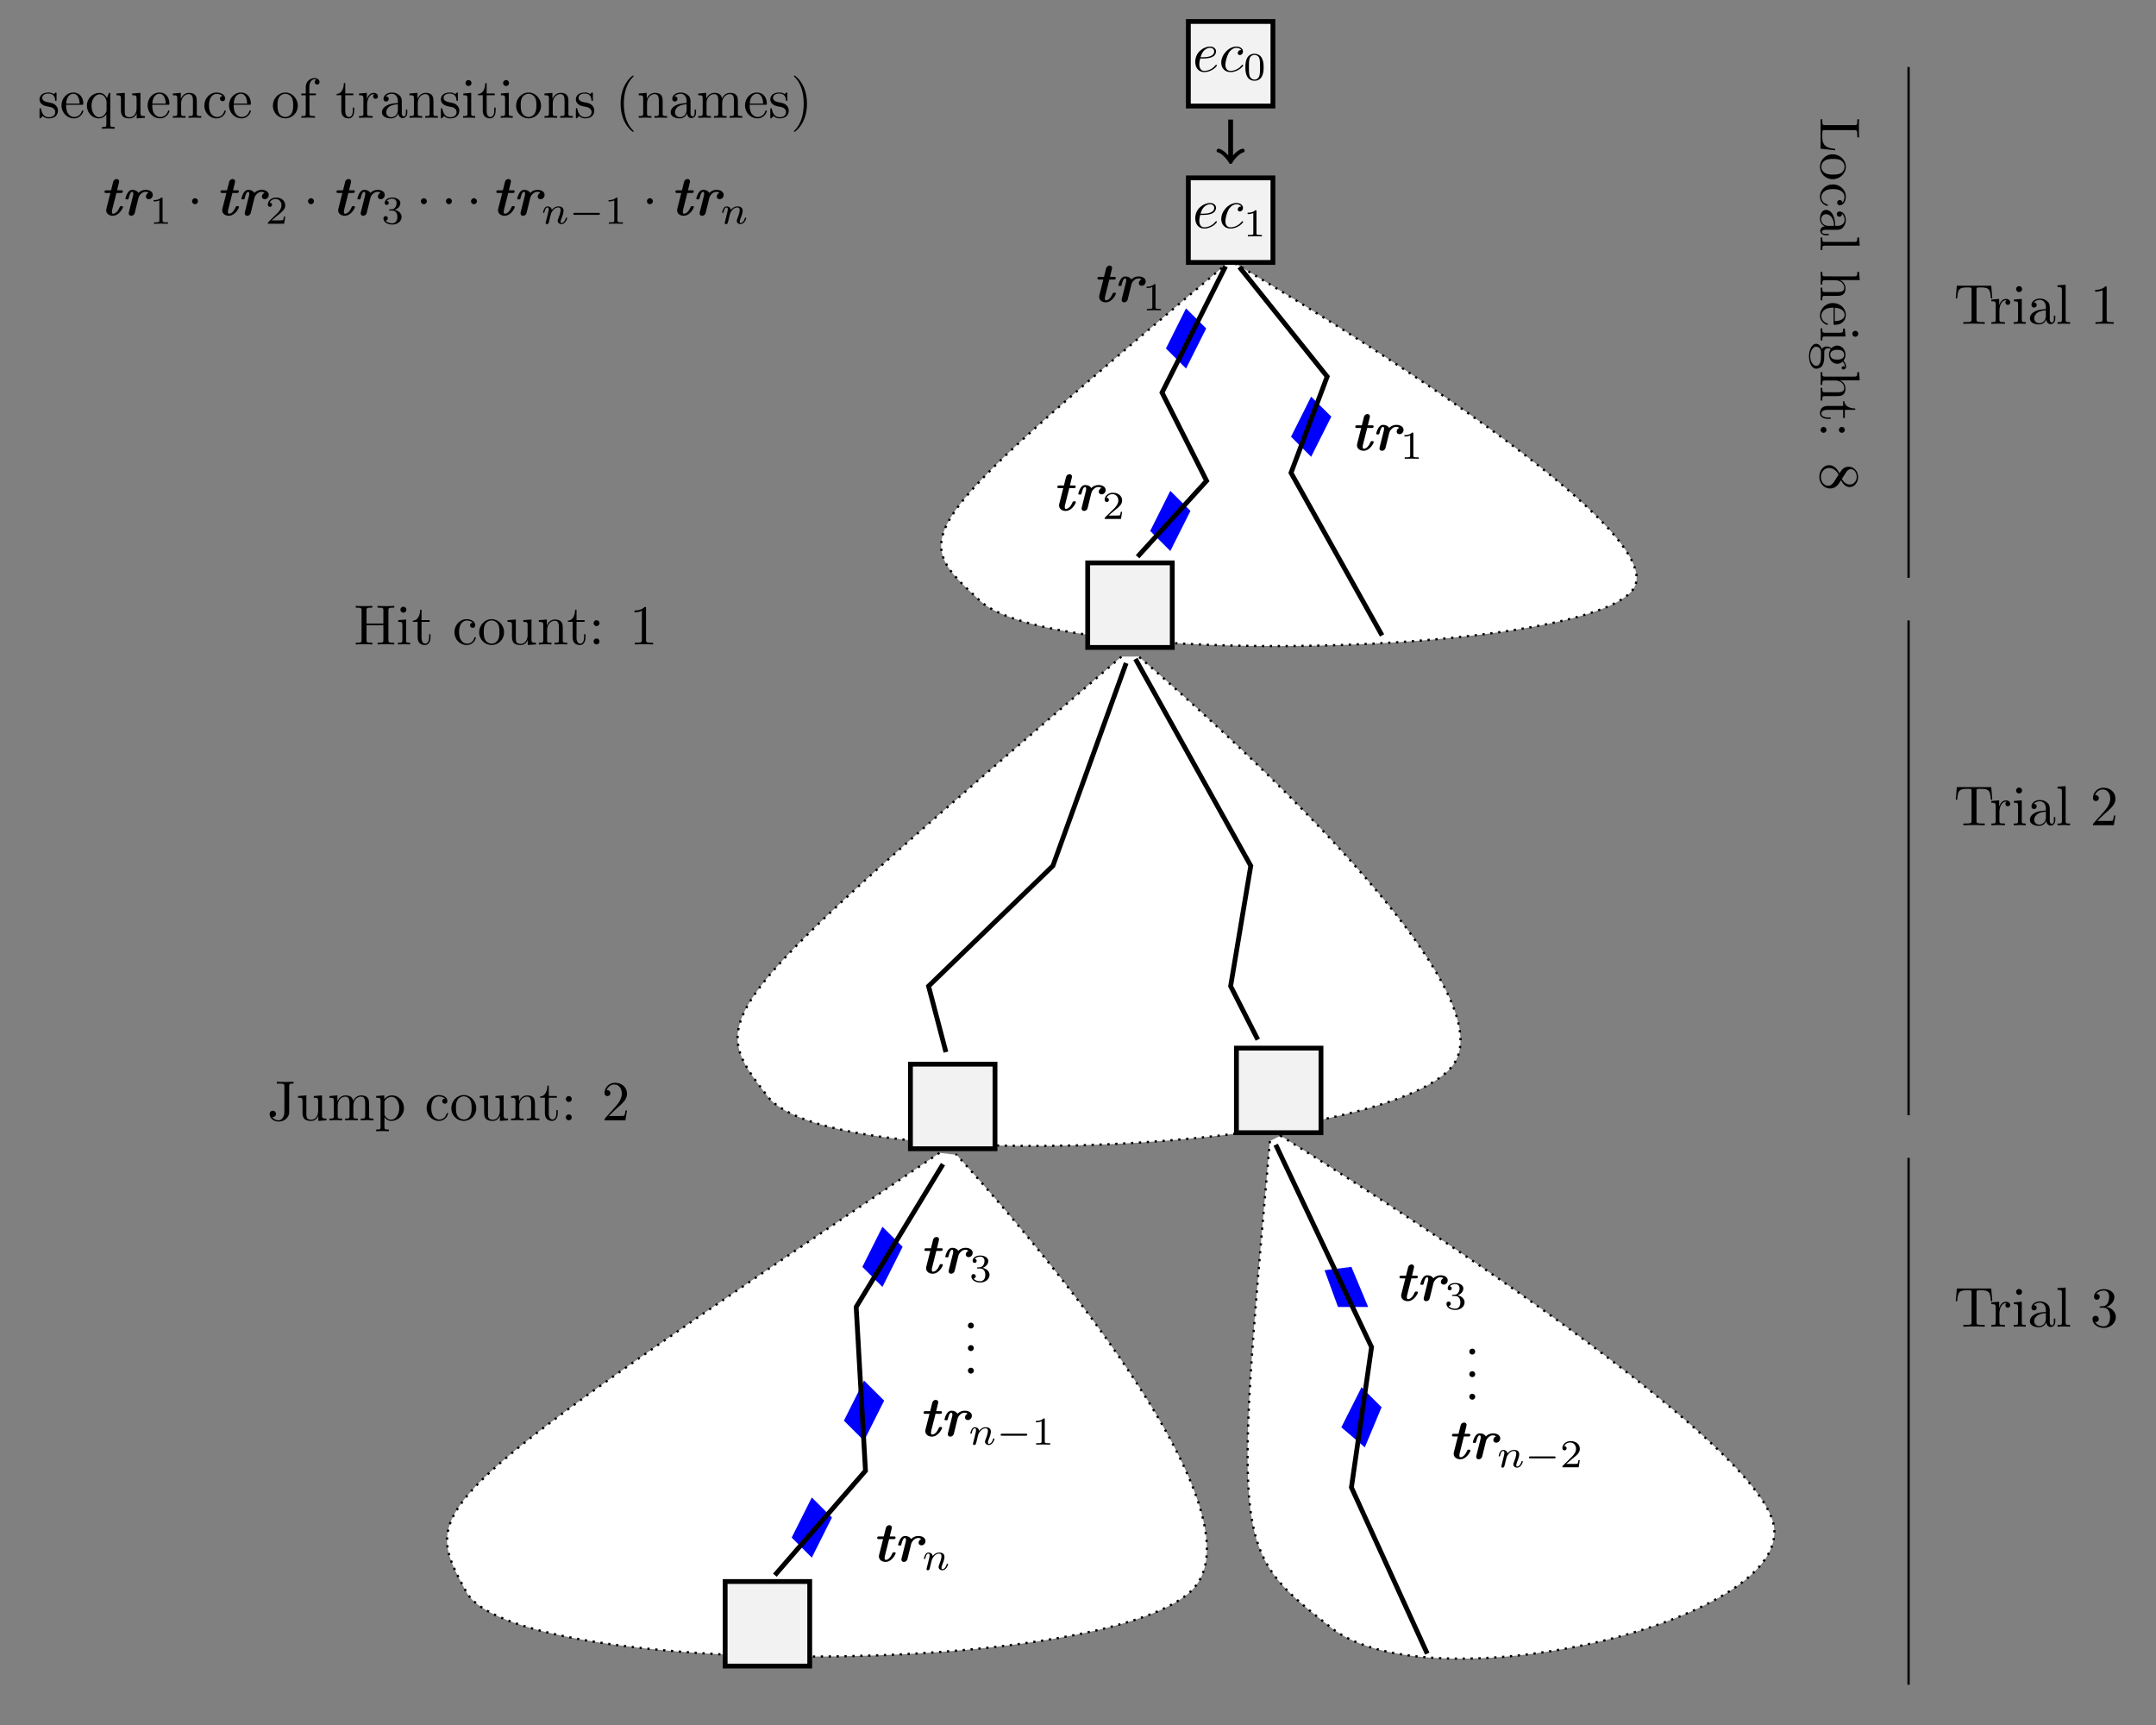 <?xml version="1.0" encoding="UTF-8" standalone="no"?>
<!-- Created with Inkscape (http://www.inkscape.org/) -->

<svg
   version="1.1"
   id="svg1"
   width="507.909"
   height="406.395"
   viewBox="0 0 507.909 406.395"
   sodipodi:docname="testpurpose_select_hoj.svg"
   inkscape:version="1.3.2 (091e20e, 2023-11-25, custom)"
   xmlns:inkscape="http://www.inkscape.org/namespaces/inkscape"
   xmlns:sodipodi="http://sodipodi.sourceforge.net/DTD/sodipodi-0.dtd"
   xmlns="http://www.w3.org/2000/svg"
   xmlns:svg="http://www.w3.org/2000/svg">
  <rect x="0" y="0" width="507.909" height="406.395" fill="#808080" stroke="none"/>
  <defs
     id="defs1" />
  <sodipodi:namedview
     id="namedview1"
     pagecolor="#ffffff"
     bordercolor="#000000"
     borderopacity="0.25"
     inkscape:showpageshadow="2"
     inkscape:pageopacity="0.0"
     inkscape:pagecheckerboard="0"
     inkscape:deskcolor="#d1d1d1"
     inkscape:zoom="2.9626372"
     inkscape:cx="253.82791"
     inkscape:cy="203.19734"
     inkscape:window-width="2400"
     inkscape:window-height="1422"
     inkscape:window-x="-8"
     inkscape:window-y="-8"
     inkscape:window-maximized="1"
     inkscape:current-layer="g1">
    <inkscape:page
       x="0"
       y="0"
       inkscape:label="1"
       id="page1"
       width="507.909"
       height="406.395"
       margin="0"
       bleed="0" />
  </sodipodi:namedview>
  <g
     id="g1"
     inkscape:groupmode="layer"
     inkscape:label="1">
    <path
       id="path1"
       d="M 2.724,98.639 C -57.209,48.118 -57.209,48.118 -44.213,36.142 -31.217,24.166 62.838,26.43 71.151,38.268 79.464,50.107 -1.416,97.088 0.307,96.087"
       style="fill:#ffffff;fill-opacity:1;fill-rule:nonzero;stroke:#000000;stroke-width:0.399;stroke-linecap:butt;stroke-linejoin:miter;stroke-miterlimit:10;stroke-dasharray:0.399, 0.996;stroke-dashoffset:0;stroke-opacity:1"
       transform="matrix(1.333,0,0,-1.333,289.912,189.779)" />
    <path
       id="path2"
       d="M -19.297,26.338 C -92.88,-37.059 -92.88,-37.059 -81.823,-51.375 c 11.057,-14.316 108.518,-10.036 120.957,5.312 12.439,15.348 -56.921,73.702 -55.396,72.419"
       style="fill:#ffffff;fill-opacity:1;fill-rule:nonzero;stroke:#000000;stroke-width:0.399;stroke-linecap:butt;stroke-linejoin:miter;stroke-miterlimit:10;stroke-dasharray:0.399, 0.996;stroke-dashoffset:0;stroke-opacity:1"
       transform="matrix(1.333,0,0,-1.333,289.912,189.779)" />
    <path
       id="path3"
       d="m -51.455,-61.354 c -91.935,-62.265 -91.935,-62.265 -83.642,-77.545 8.292,-15.28 111.415,-15.28 127.983,0 16.567,15.28 -42.69,78.662 -41.33,77.207"
       style="fill:#ffffff;fill-opacity:1;fill-rule:nonzero;stroke:#000000;stroke-width:0.399;stroke-linecap:butt;stroke-linejoin:miter;stroke-miterlimit:10;stroke-dasharray:0.399, 0.996;stroke-dashoffset:0;stroke-opacity:1"
       transform="matrix(1.333,0,0,-1.333,289.912,189.779)" />
    <path
       id="path4"
       d="m 6.939,-59.263 c -6.427,-72.363 -6.427,-72.363 10.849,-86.015 17.276,-13.652 80.339,0.623 78.266,17.717 -2.073,17.093 -88.938,70.283 -87.239,69.242"
       style="fill:#ffffff;fill-opacity:1;fill-rule:nonzero;stroke:#000000;stroke-width:0.399;stroke-linecap:butt;stroke-linejoin:miter;stroke-miterlimit:10;stroke-dasharray:0.399, 0.996;stroke-dashoffset:0;stroke-opacity:1"
       transform="matrix(1.333,0,0,-1.333,289.912,189.779)" />
    <path
       id="path5"
       d="m -7.877,87.875 3.558,-3.543 -3.558,-7.087 -3.557,3.544 3.379,6.755"
       style="fill:#0000ff;fill-opacity:1;fill-rule:nonzero;stroke:none"
       transform="matrix(1.333,0,0,-1.333,289.912,189.779)" />
    <path
       id="path6"
       d="m -10.659,55.631 3.558,-3.544 -3.558,-7.087 -3.557,3.543 3.378,6.748"
       style="fill:#0000ff;fill-opacity:1;fill-rule:nonzero;stroke:none"
       transform="matrix(1.333,0,0,-1.333,289.912,189.779)" />
    <path
       id="path7"
       d="m 14.23,72.284 3.558,-3.543 -3.558,-7.087 -3.557,3.543 3.384,6.751"
       style="fill:#0000ff;fill-opacity:1;fill-rule:nonzero;stroke:none"
       transform="matrix(1.333,0,0,-1.333,289.912,189.779)" />
    <path
       id="path8"
       d="m -61.528,-74.411 3.558,-3.543 -3.565,-7.087 -3.55,3.543 3.367,6.717"
       style="fill:#0000ff;fill-opacity:1;fill-rule:nonzero;stroke:none"
       transform="matrix(1.333,0,0,-1.333,289.912,189.779)" />
    <path
       id="path9"
       d="m -74.018,-122.249 3.557,-3.543 -3.557,-7.087 -3.558,3.544 3.365,6.706"
       style="fill:#0000ff;fill-opacity:1;fill-rule:nonzero;stroke:none"
       transform="matrix(1.333,0,0,-1.333,289.912,189.779)" />
    <path
       id="path10"
       d="m -64.79,-101.588 3.557,-3.543 -3.557,-7.087 -3.558,3.544 3.367,6.711"
       style="fill:#0000ff;fill-opacity:1;fill-rule:nonzero;stroke:none"
       transform="matrix(1.333,0,0,-1.333,289.912,189.779)" />
    <path
       id="path11"
       d="m 23.12,-102.757 3.557,-3.544 -2.963,-7.087 -4.152,3.543 3.386,6.711"
       style="fill:#0000ff;fill-opacity:1;fill-rule:nonzero;stroke:none"
       transform="matrix(1.333,0,0,-1.333,289.912,189.779)" />
    <path
       id="path12"
       d="m 16.599,-82.089 4.746,0.591 2.963,-7.087 h -5.333 l -2.244,6.124"
       style="fill:#0000ff;fill-opacity:1;fill-rule:nonzero;stroke:none"
       transform="matrix(1.333,0,0,-1.333,289.912,189.779)" />
    <path
       id="path13"
       d="M -0.896,95.308 -12.124,72.993 -4.248,57.402 -16.447,43.994"
       style="fill:none;stroke:#000000;stroke-width:0.85;stroke-linecap:butt;stroke-linejoin:miter;stroke-miterlimit:10;stroke-dasharray:none;stroke-opacity:1"
       transform="matrix(1.333,0,0,-1.333,289.912,189.779)" />
    <g
       id="g13"
       aria-label="tr&#10;1"
       transform="matrix(1.333,0,0,1.333,257.328,71.111)">
      <path
         id="path14"
         d="m 3.012,-3.95 h 0.797 c 0.164,0 0.34,0 0.34,-0.293 0,-0.176 -0.176,-0.176 -0.316,-0.176 H 3.129 c 0.094,-0.434 0.129,-0.562 0.188,-0.797 0.07,-0.258 0.176,-0.691 0.176,-0.773 0,-0.223 -0.164,-0.422 -0.445,-0.422 -0.129,0 -0.504,0.07 -0.621,0.527 L 2.063,-4.419 H 1.254 c -0.176,0 -0.352,0 -0.352,0.281 0,0.188 0.176,0.188 0.328,0.188 h 0.715 l -0.703,2.777 C 1.207,-1.02 1.207,-0.95 1.207,-0.892 c 0,0.633 0.562,0.973 1.16,0.973 1.148,0 1.805,-1.383 1.805,-1.559 0,-0.141 -0.129,-0.141 -0.281,-0.141 -0.211,0 -0.223,0.012 -0.305,0.176 -0.422,0.984 -0.902,1.16 -1.16,1.16 -0.094,0 -0.211,-0.012 -0.211,-0.305 0,-0.188 0.012,-0.27 0.059,-0.434 z m 3.917,0.785 c 0.059,-0.234 0.516,-0.984 1.207,-0.984 0.117,0 0.352,0.012 0.551,0.176 -0.457,0.211 -0.469,0.621 -0.469,0.668 0,0.246 0.188,0.457 0.504,0.457 0.375,0 0.715,-0.316 0.715,-0.773 0,-0.527 -0.539,-0.879 -1.266,-0.879 -0.387,0 -0.844,0.105 -1.277,0.539 -0.164,-0.316 -0.562,-0.539 -1.055,-0.539 -0.469,0 -0.715,0.34 -0.844,0.539 -0.258,0.41 -0.398,0.973 -0.398,1.008 0,0.141 0.141,0.141 0.281,0.141 0.246,0 0.258,-0.012 0.316,-0.258 0.082,-0.328 0.27,-1.078 0.598,-1.078 0.129,0 0.199,0.082 0.199,0.316 0,0.188 -0.023,0.27 -0.059,0.422 L 5.218,-0.563 c -0.035,0.141 -0.035,0.164 -0.035,0.211 0,0.316 0.234,0.434 0.445,0.434 0.07,0 0.504,-0.023 0.633,-0.539 z m 0,0"
         style="fill:#000000;fill-opacity:1;fill-rule:nonzero;stroke:none" />
      <path
         id="path15"
         d="m 11.165,-2.937 c 0,-0.188 -0.012,-0.199 -0.211,-0.199 -0.445,0.434 -1.078,0.445 -1.359,0.445 v 0.246 c 0.164,0 0.621,0 1.008,-0.188 v 3.551 c 0,0.234 0,0.328 -0.691,0.328 H 9.642 v 0.246 c 0.129,-0.012 0.984,-0.023 1.242,-0.023 0.211,0 1.09,0.012 1.242,0.023 V 1.247 h -0.258 c -0.703,0 -0.703,-0.094 -0.703,-0.328 z m 0,0"
         style="fill:#000000;fill-opacity:1;fill-rule:nonzero;stroke:none" />
    </g>
    <g
       id="g15"
       aria-label="tr&#10;2"
       transform="matrix(1.333,0,0,1.333,247.888,120.244)">
      <path
         id="path16"
         d="m 3.011,-3.951 h 0.797 c 0.164,0 0.34,0 0.34,-0.293 0,-0.176 -0.176,-0.176 -0.316,-0.176 h -0.703 c 0.094,-0.434 0.129,-0.562 0.188,-0.797 0.07,-0.258 0.176,-0.691 0.176,-0.773 0,-0.223 -0.164,-0.422 -0.445,-0.422 -0.129,0 -0.504,0.07 -0.621,0.527 L 2.062,-4.419 H 1.253 c -0.176,0 -0.352,0 -0.352,0.281 0,0.188 0.176,0.188 0.328,0.188 h 0.715 l -0.703,2.777 c -0.035,0.152 -0.035,0.223 -0.035,0.281 0,0.633 0.562,0.973 1.16,0.973 1.148,0 1.805,-1.383 1.805,-1.559 0,-0.141 -0.129,-0.141 -0.281,-0.141 -0.211,0 -0.223,0.012 -0.305,0.176 -0.422,0.984 -0.902,1.16 -1.16,1.16 -0.094,0 -0.211,-0.012 -0.211,-0.305 0,-0.188 0.012,-0.27 0.059,-0.434 z m 3.92,0.785 c 0.059,-0.234 0.516,-0.984 1.207,-0.984 0.117,0 0.352,0.012 0.551,0.176 -0.457,0.211 -0.469,0.621 -0.469,0.668 0,0.246 0.188,0.457 0.504,0.457 0.375,0 0.715,-0.316 0.715,-0.773 0,-0.527 -0.539,-0.879 -1.266,-0.879 -0.387,0 -0.844,0.105 -1.277,0.539 -0.164,-0.316 -0.562,-0.539 -1.055,-0.539 -0.469,0 -0.715,0.34 -0.844,0.539 -0.258,0.41 -0.398,0.973 -0.398,1.008 0,0.141 0.141,0.141 0.281,0.141 0.246,0 0.258,-0.012 0.316,-0.258 0.082,-0.328 0.27,-1.078 0.598,-1.078 0.129,0 0.199,0.082 0.199,0.316 0,0.188 -0.023,0.27 -0.059,0.422 L 5.22,-0.564 c -0.035,0.141 -0.035,0.164 -0.035,0.211 0,0.316 0.234,0.434 0.445,0.434 0.07,0 0.504,-0.023 0.633,-0.539 z m 0,0"
         style="fill:#000000;fill-opacity:1;fill-rule:nonzero;stroke:none" />
      <path
         id="path17"
         d="m 12.348,0.23 h -0.234 c -0.023,0.152 -0.082,0.562 -0.176,0.633 -0.059,0.035 -0.598,0.035 -0.691,0.035 H 9.957 c 0.738,-0.645 0.984,-0.844 1.395,-1.172 0.516,-0.41 0.996,-0.844 0.996,-1.5 0,-0.844 -0.738,-1.359 -1.629,-1.359 -0.867,0 -1.453,0.609 -1.453,1.242 0,0.363 0.305,0.398 0.375,0.398 0.164,0 0.375,-0.117 0.375,-0.375 0,-0.129 -0.059,-0.363 -0.422,-0.363 0.223,-0.504 0.691,-0.656 1.02,-0.656 0.703,0 1.066,0.551 1.066,1.113 0,0.609 -0.434,1.09 -0.656,1.336 L 9.336,1.226 c -0.07,0.059 -0.07,0.07 -0.07,0.27 h 2.883 z m 0,0"
         style="fill:#000000;fill-opacity:1;fill-rule:nonzero;stroke:none" />
    </g>
    <path
       id="path18"
       d="M 1.547,95.181 17.062,75.828 10.673,58.82 26.761,30.085"
       style="fill:none;stroke:#000000;stroke-width:0.85;stroke-linecap:butt;stroke-linejoin:miter;stroke-miterlimit:10;stroke-dasharray:none;stroke-opacity:1"
       transform="matrix(1.333,0,0,-1.333,289.912,189.779)" />
    <g
       id="g18"
       aria-label="tr&#10;1"
       transform="matrix(1.333,0,0,1.333,318.071,106.071)">
      <path
         id="path19"
         d="m 3.011,-3.949 h 0.797 c 0.164,0 0.34,0 0.34,-0.293 0,-0.176 -0.176,-0.176 -0.316,-0.176 h -0.703 c 0.094,-0.434 0.129,-0.562 0.188,-0.797 0.07,-0.258 0.176,-0.691 0.176,-0.773 0,-0.223 -0.164,-0.422 -0.445,-0.422 -0.129,0 -0.504,0.07 -0.621,0.527 L 2.062,-4.418 H 1.254 c -0.176,0 -0.352,0 -0.352,0.281 0,0.188 0.176,0.188 0.328,0.188 h 0.715 l -0.703,2.777 c -0.035,0.152 -0.035,0.223 -0.035,0.281 0,0.633 0.562,0.973 1.16,0.973 1.148,0 1.805,-1.383 1.805,-1.559 0,-0.141 -0.129,-0.141 -0.281,-0.141 -0.211,0 -0.223,0.012 -0.305,0.176 -0.422,0.984 -0.902,1.16 -1.16,1.16 -0.094,0 -0.211,-0.012 -0.211,-0.305 0,-0.188 0.012,-0.27 0.059,-0.434 z m 3.917,0.785 c 0.059,-0.234 0.516,-0.984 1.207,-0.984 0.117,0 0.352,0.012 0.551,0.176 -0.457,0.211 -0.469,0.621 -0.469,0.668 0,0.246 0.188,0.457 0.504,0.457 0.375,0 0.715,-0.316 0.715,-0.773 0,-0.527 -0.539,-0.879 -1.266,-0.879 -0.387,0 -0.844,0.105 -1.277,0.539 -0.164,-0.316 -0.562,-0.539 -1.055,-0.539 -0.469,0 -0.715,0.34 -0.844,0.539 -0.258,0.41 -0.398,0.973 -0.398,1.008 0,0.141 0.141,0.141 0.281,0.141 0.246,0 0.258,-0.012 0.316,-0.258 0.082,-0.328 0.27,-1.078 0.598,-1.078 0.129,0 0.199,0.082 0.199,0.316 0,0.188 -0.023,0.27 -0.059,0.422 l -0.715,2.848 c -0.035,0.141 -0.035,0.164 -0.035,0.211 0,0.316 0.234,0.434 0.445,0.434 0.07,0 0.504,-0.023 0.633,-0.539 z m 0,0"
         style="fill:#000000;fill-opacity:1;fill-rule:nonzero;stroke:none" />
      <path
         id="path20"
         d="m 11.165,-2.936 c 0,-0.188 -0.012,-0.199 -0.211,-0.199 -0.445,0.434 -1.078,0.445 -1.359,0.445 v 0.246 c 0.164,0 0.621,0 1.008,-0.188 v 3.551 c 0,0.234 0,0.328 -0.691,0.328 H 9.641 V 1.494 C 9.77,1.482 10.626,1.47 10.884,1.47 c 0.211,0 1.09,0.012 1.242,0.023 V 1.248 h -0.258 c -0.703,0 -0.703,-0.094 -0.703,-0.328 z m 0,0"
         style="fill:#000000;fill-opacity:1;fill-rule:nonzero;stroke:none" />
    </g>
    <path
       id="path21"
       d="m -18.465,25.194 -12.945,-35.824 -21.975,-21.26 3.072,-11.662"
       style="fill:none;stroke:#000000;stroke-width:0.85;stroke-linecap:butt;stroke-linejoin:miter;stroke-miterlimit:10;stroke-dasharray:none;stroke-opacity:1"
       transform="matrix(1.333,0,0,-1.333,289.912,189.779)" />
    <path
       id="path22"
       d="M -16.824,25.926 3.558,-10.63 0,-31.89 4.804,-41.343"
       style="fill:none;stroke:#000000;stroke-width:0.85;stroke-linecap:butt;stroke-linejoin:miter;stroke-miterlimit:10;stroke-dasharray:none;stroke-opacity:1"
       transform="matrix(1.333,0,0,-1.333,289.912,189.779)" />
    <path
       id="path23"
       d="m 7.968,-59.912 16.935,-35.759 -3.557,-24.803 13.403,-29.369"
       style="fill:none;stroke:#000000;stroke-width:0.85;stroke-linecap:butt;stroke-linejoin:miter;stroke-miterlimit:10;stroke-dasharray:none;stroke-opacity:1"
       transform="matrix(1.333,0,0,-1.333,289.912,189.779)" />
    <path
       id="path24"
       d="m -50.84,-63.357 -15.337,-25.227 1.644,-28.945 -16.019,-18.448"
       style="fill:none;stroke:#000000;stroke-width:0.85;stroke-linecap:butt;stroke-linejoin:miter;stroke-miterlimit:10;stroke-dasharray:none;stroke-opacity:1"
       transform="matrix(1.333,0,0,-1.333,289.912,189.779)" />
    <g
       id="g24"
       aria-label="tr&#10;3"
       transform="matrix(1.333,0,0,1.333,216.563,299.919)">
      <path
         id="path25"
         d="m 3.012,-3.95 h 0.797 c 0.164,0 0.34,0 0.34,-0.293 0,-0.176 -0.176,-0.176 -0.316,-0.176 h -0.703 c 0.094,-0.434 0.129,-0.562 0.188,-0.797 0.07,-0.258 0.176,-0.691 0.176,-0.773 0,-0.223 -0.164,-0.422 -0.445,-0.422 -0.129,0 -0.504,0.07 -0.621,0.527 L 2.062,-4.418 H 1.254 c -0.176,0 -0.352,0 -0.352,0.281 0,0.188 0.176,0.188 0.328,0.188 h 0.715 l -0.703,2.777 c -0.035,0.152 -0.035,0.223 -0.035,0.281 0,0.633 0.562,0.973 1.16,0.973 1.148,0 1.805,-1.383 1.805,-1.559 0,-0.141 -0.129,-0.141 -0.281,-0.141 -0.211,0 -0.223,0.012 -0.305,0.176 -0.422,0.984 -0.902,1.16 -1.16,1.16 -0.094,0 -0.211,-0.012 -0.211,-0.305 0,-0.188 0.012,-0.27 0.059,-0.434 z m 3.917,0.785 c 0.059,-0.234 0.516,-0.984 1.207,-0.984 0.117,0 0.352,0.012 0.551,0.176 -0.457,0.211 -0.469,0.621 -0.469,0.668 0,0.246 0.188,0.457 0.504,0.457 0.375,0 0.715,-0.316 0.715,-0.773 0,-0.527 -0.539,-0.879 -1.266,-0.879 -0.387,0 -0.844,0.105 -1.277,0.539 -0.164,-0.316 -0.562,-0.539 -1.055,-0.539 -0.469,0 -0.715,0.34 -0.844,0.539 -0.258,0.41 -0.398,0.973 -0.398,1.008 0,0.141 0.141,0.141 0.281,0.141 0.246,0 0.258,-0.012 0.316,-0.258 0.082,-0.328 0.27,-1.078 0.598,-1.078 0.129,0 0.199,0.082 0.199,0.316 0,0.188 -0.023,0.27 -0.059,0.422 l -0.715,2.848 c -0.035,0.141 -0.035,0.164 -0.035,0.211 0,0.316 0.234,0.434 0.445,0.434 0.07,0 0.504,-0.023 0.633,-0.539 z m 0,0"
         style="fill:#000000;fill-opacity:1;fill-rule:nonzero;stroke:none" />
      <path
         id="path26"
         d="m 10.731,-0.838 c 0.551,0 0.938,0.375 0.938,1.125 0,0.867 -0.504,1.125 -0.902,1.125 -0.281,0 -0.891,-0.082 -1.184,-0.492 0.328,-0.012 0.398,-0.246 0.398,-0.387 0,-0.223 -0.164,-0.387 -0.387,-0.387 -0.188,0 -0.387,0.117 -0.387,0.41 0,0.656 0.727,1.078 1.57,1.078 0.973,0 1.641,-0.645 1.641,-1.348 0,-0.539 -0.445,-1.09 -1.219,-1.242 0.738,-0.27 0.996,-0.797 0.996,-1.219 0,-0.551 -0.633,-0.961 -1.406,-0.961 -0.773,0 -1.359,0.375 -1.359,0.938 0,0.234 0.152,0.363 0.363,0.363 0.211,0 0.352,-0.164 0.352,-0.352 0,-0.199 -0.141,-0.352 -0.352,-0.363 0.234,-0.305 0.715,-0.387 0.973,-0.387 0.316,0 0.762,0.152 0.762,0.762 0,0.293 -0.105,0.609 -0.281,0.832 -0.234,0.258 -0.422,0.281 -0.773,0.293 -0.176,0.023 -0.188,0.023 -0.223,0.023 -0.012,0 -0.07,0.012 -0.07,0.094 0,0.094 0.059,0.094 0.176,0.094 z m 0,0"
         style="fill:#000000;fill-opacity:1;fill-rule:nonzero;stroke:none" />
    </g>
    <g
       id="g26"
       aria-label="tr&#10;3"
       transform="matrix(1.333,0,0,1.333,328.477,306.385)">
      <path
         id="path27"
         d="m 3.011,-3.948 h 0.797 c 0.164,0 0.34,0 0.34,-0.293 0,-0.176 -0.176,-0.176 -0.316,-0.176 h -0.703 c 0.094,-0.434 0.129,-0.562 0.188,-0.797 0.07,-0.258 0.176,-0.691 0.176,-0.773 0,-0.223 -0.164,-0.422 -0.445,-0.422 -0.129,0 -0.504,0.07 -0.621,0.527 L 2.062,-4.417 H 1.253 c -0.176,0 -0.352,0 -0.352,0.281 0,0.188 0.176,0.188 0.328,0.188 h 0.715 l -0.703,2.777 c -0.035,0.152 -0.035,0.223 -0.035,0.281 0,0.633 0.562,0.973 1.16,0.973 1.148,0 1.805,-1.383 1.805,-1.559 0,-0.141 -0.129,-0.141 -0.281,-0.141 -0.211,0 -0.223,0.012 -0.305,0.176 -0.422,0.984 -0.902,1.16 -1.16,1.16 -0.094,0 -0.211,-0.012 -0.211,-0.305 0,-0.188 0.012,-0.27 0.059,-0.434 z m 3.917,0.785 c 0.059,-0.234 0.516,-0.984 1.207,-0.984 0.117,0 0.352,0.012 0.551,0.176 -0.457,0.211 -0.469,0.621 -0.469,0.668 0,0.246 0.188,0.457 0.504,0.457 0.375,0 0.715,-0.316 0.715,-0.773 0,-0.527 -0.539,-0.879 -1.266,-0.879 -0.387,0 -0.844,0.105 -1.277,0.539 -0.164,-0.316 -0.562,-0.539 -1.055,-0.539 -0.469,0 -0.715,0.34 -0.844,0.539 -0.258,0.41 -0.398,0.973 -0.398,1.008 0,0.141 0.141,0.141 0.281,0.141 0.246,0 0.258,-0.012 0.316,-0.258 0.082,-0.328 0.27,-1.078 0.598,-1.078 0.129,0 0.199,0.082 0.199,0.316 0,0.188 -0.023,0.27 -0.059,0.422 L 5.217,-0.561 c -0.035,0.141 -0.035,0.164 -0.035,0.211 0,0.316 0.234,0.434 0.445,0.434 0.07,0 0.504,-0.023 0.633,-0.539 z m 0,0"
         style="fill:#000000;fill-opacity:1;fill-rule:nonzero;stroke:none" />
      <path
         id="path28"
         d="m 10.731,-0.837 c 0.551,0 0.938,0.375 0.938,1.125 0,0.867 -0.504,1.125 -0.902,1.125 -0.281,0 -0.891,-0.082 -1.184,-0.492 0.328,-0.012 0.398,-0.246 0.398,-0.387 0,-0.223 -0.164,-0.387 -0.387,-0.387 -0.188,0 -0.387,0.117 -0.387,0.41 0,0.656 0.727,1.078 1.57,1.078 0.973,0 1.641,-0.645 1.641,-1.348 0,-0.539 -0.445,-1.09 -1.219,-1.242 0.738,-0.27 0.996,-0.797 0.996,-1.219 0,-0.551 -0.633,-0.961 -1.406,-0.961 -0.773,0 -1.359,0.375 -1.359,0.938 0,0.234 0.152,0.363 0.363,0.363 0.211,0 0.352,-0.164 0.352,-0.352 0,-0.199 -0.141,-0.352 -0.352,-0.363 0.234,-0.305 0.715,-0.387 0.973,-0.387 0.316,0 0.762,0.152 0.762,0.762 0,0.293 -0.105,0.609 -0.281,0.832 -0.234,0.258 -0.422,0.281 -0.773,0.293 -0.176,0.023 -0.188,0.023 -0.223,0.023 -0.012,0 -0.07,0.012 -0.07,0.094 0,0.094 0.059,0.094 0.176,0.094 z m 0,0"
         style="fill:#000000;fill-opacity:1;fill-rule:nonzero;stroke:none" />
    </g>
    <g
       id="g28"
       aria-label="tr&#10;n−1"
       transform="matrix(1.333,0,0,1.333,216.376,338.289)">
      <path
         id="path29"
         d="m 3.011,-3.949 h 0.797 c 0.164,0 0.34,0 0.34,-0.293 0,-0.176 -0.176,-0.176 -0.316,-0.176 h -0.703 c 0.094,-0.434 0.129,-0.562 0.188,-0.797 0.07,-0.258 0.176,-0.691 0.176,-0.773 0,-0.223 -0.164,-0.422 -0.445,-0.422 -0.129,0 -0.504,0.07 -0.621,0.527 L 2.062,-4.418 H 1.253 c -0.176,0 -0.352,0 -0.352,0.281 0,0.188 0.176,0.188 0.328,0.188 h 0.715 l -0.703,2.777 c -0.035,0.152 -0.035,0.223 -0.035,0.281 0,0.633 0.562,0.973 1.16,0.973 1.148,0 1.805,-1.383 1.805,-1.559 0,-0.141 -0.129,-0.141 -0.281,-0.141 -0.211,0 -0.223,0.012 -0.305,0.176 -0.422,0.984 -0.902,1.16 -1.16,1.16 -0.094,0 -0.211,-0.012 -0.211,-0.305 0,-0.188 0.012,-0.27 0.059,-0.434 z m 3.917,0.785 c 0.059,-0.234 0.516,-0.984 1.207,-0.984 0.117,0 0.352,0.012 0.551,0.176 -0.457,0.211 -0.469,0.621 -0.469,0.668 0,0.246 0.188,0.457 0.504,0.457 0.375,0 0.715,-0.316 0.715,-0.773 0,-0.527 -0.539,-0.879 -1.266,-0.879 -0.387,0 -0.844,0.105 -1.277,0.539 -0.164,-0.316 -0.562,-0.539 -1.055,-0.539 -0.469,0 -0.715,0.34 -0.844,0.539 -0.258,0.41 -0.398,0.973 -0.398,1.008 0,0.141 0.141,0.141 0.281,0.141 0.246,0 0.258,-0.012 0.316,-0.258 0.082,-0.328 0.27,-1.078 0.598,-1.078 0.129,0 0.199,0.082 0.199,0.316 0,0.188 -0.023,0.27 -0.059,0.422 l -0.715,2.848 c -0.035,0.141 -0.035,0.164 -0.035,0.211 0,0.316 0.234,0.434 0.445,0.434 0.07,0 0.504,-0.023 0.633,-0.539 z m 0,0"
         style="fill:#000000;fill-opacity:1;fill-rule:nonzero;stroke:none" />
      <path
         id="path30"
         d="m 9.691,1.06 c -0.035,0.082 -0.07,0.258 -0.07,0.281 0,0.152 0.117,0.223 0.234,0.223 0.129,0 0.234,-0.094 0.27,-0.152 0.035,-0.059 0.094,-0.293 0.129,-0.434 0.035,-0.129 0.105,-0.457 0.152,-0.633 0.035,-0.152 0.082,-0.305 0.117,-0.457 0.082,-0.293 0.094,-0.352 0.293,-0.633 C 11.015,-1.026 11.343,-1.389 11.859,-1.389 c 0.41,0 0.41,0.363 0.41,0.492 0,0.422 -0.293,1.195 -0.41,1.488 -0.07,0.188 -0.105,0.258 -0.105,0.375 0,0.363 0.305,0.598 0.668,0.598 0.691,0 1.008,-0.961 1.008,-1.066 0,-0.094 -0.094,-0.094 -0.117,-0.094 -0.094,0 -0.105,0.047 -0.129,0.117 -0.164,0.563 -0.469,0.844 -0.738,0.844 -0.152,0 -0.176,-0.094 -0.176,-0.246 0,-0.152 0.035,-0.246 0.152,-0.562 0.094,-0.211 0.375,-0.949 0.375,-1.348 0,-0.668 -0.539,-0.785 -0.902,-0.785 -0.586,0 -0.973,0.352 -1.184,0.633 -0.047,-0.48 -0.457,-0.633 -0.75,-0.633 -0.293,0 -0.457,0.211 -0.551,0.375 -0.152,0.258 -0.246,0.656 -0.246,0.691 0,0.082 0.094,0.082 0.117,0.082 0.094,0 0.105,-0.012 0.152,-0.199 0.105,-0.422 0.234,-0.762 0.516,-0.762 0.176,0 0.223,0.152 0.223,0.34 0,0.141 -0.059,0.398 -0.105,0.586 -0.047,0.188 -0.117,0.469 -0.152,0.621 z m 0,0"
         style="fill:#000000;fill-opacity:1;fill-rule:nonzero;stroke:none" />
      <path
         id="path31"
         d="m 18.951,-0.076 c 0.105,0 0.27,0 0.27,-0.176 0,-0.176 -0.152,-0.176 -0.27,-0.176 h -4.16 c -0.105,0 -0.281,0 -0.281,0.176 0,0.176 0.164,0.176 0.281,0.176 z m 0,0"
         style="fill:#000000;fill-opacity:1;fill-rule:nonzero;stroke:none" />
      <path
         id="path32"
         d="m 22.318,-2.936 c 0,-0.188 -0.012,-0.199 -0.211,-0.199 -0.445,0.434 -1.078,0.445 -1.359,0.445 v 0.246 c 0.164,0 0.621,0 1.008,-0.188 v 3.551 c 0,0.234 0,0.328 -0.691,0.328 H 20.794 V 1.494 C 20.923,1.482 21.779,1.47 22.036,1.47 c 0.211,0 1.09,0.012 1.242,0.023 V 1.248 h -0.258 c -0.703,0 -0.703,-0.094 -0.703,-0.328 z m 0,0"
         style="fill:#000000;fill-opacity:1;fill-rule:nonzero;stroke:none" />
    </g>
    <g
       id="g32"
       aria-label="tr&#10;n"
       transform="matrix(1.333,0,0,1.333,205.445,367.803)">
      <path
         id="path33"
         d="m 3.012,-3.951 h 0.797 c 0.164,0 0.34,0 0.34,-0.293 0,-0.176 -0.176,-0.176 -0.316,-0.176 h -0.703 c 0.094,-0.434 0.129,-0.562 0.188,-0.797 0.07,-0.258 0.176,-0.691 0.176,-0.773 0,-0.223 -0.164,-0.422 -0.445,-0.422 -0.129,0 -0.504,0.07 -0.621,0.527 L 2.062,-4.419 H 1.254 c -0.176,0 -0.352,0 -0.352,0.281 0,0.188 0.176,0.188 0.328,0.188 h 0.715 l -0.703,2.777 c -0.035,0.152 -0.035,0.223 -0.035,0.281 0,0.633 0.562,0.973 1.16,0.973 1.148,0 1.805,-1.383 1.805,-1.559 0,-0.141 -0.129,-0.141 -0.281,-0.141 -0.211,0 -0.223,0.012 -0.305,0.176 -0.422,0.984 -0.902,1.16 -1.16,1.16 -0.094,0 -0.211,-0.012 -0.211,-0.305 0,-0.188 0.012,-0.27 0.059,-0.434 z m 3.917,0.785 c 0.059,-0.234 0.516,-0.984 1.207,-0.984 0.117,0 0.352,0.012 0.551,0.176 -0.457,0.211 -0.469,0.621 -0.469,0.668 0,0.246 0.188,0.457 0.504,0.457 0.375,0 0.715,-0.316 0.715,-0.773 0,-0.527 -0.539,-0.879 -1.266,-0.879 -0.387,0 -0.844,0.105 -1.277,0.539 -0.164,-0.316 -0.562,-0.539 -1.055,-0.539 -0.469,0 -0.715,0.34 -0.844,0.539 -0.258,0.41 -0.398,0.973 -0.398,1.008 0,0.141 0.141,0.141 0.281,0.141 0.246,0 0.258,-0.012 0.316,-0.258 0.082,-0.328 0.27,-1.078 0.598,-1.078 0.129,0 0.199,0.082 0.199,0.316 0,0.188 -0.023,0.27 -0.059,0.422 l -0.715,2.848 c -0.035,0.141 -0.035,0.164 -0.035,0.211 0,0.316 0.234,0.434 0.445,0.434 0.07,0 0.504,-0.023 0.633,-0.539 z m 0,0"
         style="fill:#000000;fill-opacity:1;fill-rule:nonzero;stroke:none" />
      <path
         id="path34"
         d="m 9.688,1.059 c -0.035,0.082 -0.07,0.258 -0.07,0.281 0,0.152 0.117,0.223 0.234,0.223 0.129,0 0.234,-0.094 0.27,-0.152 0.035,-0.059 0.094,-0.293 0.129,-0.434 0.035,-0.129 0.105,-0.457 0.152,-0.633 0.035,-0.152 0.082,-0.305 0.117,-0.457 0.082,-0.293 0.094,-0.352 0.293,-0.633 0.199,-0.281 0.527,-0.645 1.043,-0.645 0.41,0 0.41,0.363 0.41,0.492 0,0.422 -0.293,1.195 -0.41,1.488 -0.07,0.188 -0.105,0.258 -0.105,0.375 0,0.363 0.305,0.598 0.668,0.598 0.691,0 1.008,-0.961 1.008,-1.066 0,-0.094 -0.094,-0.094 -0.117,-0.094 -0.094,0 -0.105,0.047 -0.129,0.117 -0.164,0.562 -0.469,0.844 -0.738,0.844 -0.152,0 -0.176,-0.094 -0.176,-0.246 0,-0.152 0.035,-0.246 0.152,-0.563 0.094,-0.211 0.375,-0.949 0.375,-1.348 0,-0.668 -0.539,-0.785 -0.902,-0.785 -0.586,0 -0.973,0.352 -1.184,0.633 -0.047,-0.48 -0.457,-0.633 -0.75,-0.633 -0.293,0 -0.457,0.211 -0.551,0.375 -0.152,0.258 -0.246,0.656 -0.246,0.691 0,0.082 0.094,0.082 0.117,0.082 0.094,0 0.105,-0.012 0.152,-0.199 0.105,-0.422 0.234,-0.762 0.516,-0.762 0.176,0 0.223,0.152 0.223,0.34 0,0.141 -0.059,0.398 -0.105,0.586 -0.047,0.188 -0.117,0.469 -0.152,0.621 z m 0,0"
         style="fill:#000000;fill-opacity:1;fill-rule:nonzero;stroke:none" />
    </g>
    <g
       id="g34"
       aria-label="tr&#10;n−2"
       transform="matrix(1.333,0,0,1.333,340.847,343.627)">
      <path
         id="path35"
         d="m 3.012,-3.95 h 0.797 c 0.164,0 0.34,0 0.34,-0.293 0,-0.176 -0.176,-0.176 -0.316,-0.176 h -0.703 c 0.094,-0.434 0.129,-0.562 0.188,-0.797 0.07,-0.258 0.176,-0.691 0.176,-0.773 0,-0.223 -0.164,-0.422 -0.445,-0.422 -0.129,0 -0.504,0.07 -0.621,0.527 L 2.063,-4.419 H 1.255 c -0.176,0 -0.352,0 -0.352,0.281 0,0.188 0.176,0.188 0.328,0.188 h 0.715 l -0.703,2.777 c -0.035,0.152 -0.035,0.223 -0.035,0.281 0,0.633 0.562,0.973 1.16,0.973 1.148,0 1.805,-1.383 1.805,-1.559 0,-0.141 -0.129,-0.141 -0.281,-0.141 -0.211,0 -0.223,0.012 -0.305,0.176 C 3.165,-0.458 2.684,-0.282 2.427,-0.282 c -0.094,0 -0.211,-0.012 -0.211,-0.305 0,-0.188 0.012,-0.27 0.059,-0.434 z m 3.917,0.785 c 0.059,-0.234 0.516,-0.984 1.207,-0.984 0.117,0 0.352,0.012 0.551,0.176 -0.457,0.211 -0.469,0.621 -0.469,0.668 0,0.246 0.188,0.457 0.504,0.457 0.375,0 0.715,-0.316 0.715,-0.773 0,-0.527 -0.539,-0.879 -1.266,-0.879 -0.387,0 -0.844,0.105 -1.277,0.539 -0.164,-0.316 -0.562,-0.539 -1.055,-0.539 -0.469,0 -0.715,0.34 -0.844,0.539 -0.258,0.41 -0.398,0.973 -0.398,1.008 0,0.141 0.141,0.141 0.281,0.141 0.246,0 0.258,-0.012 0.316,-0.258 0.082,-0.328 0.27,-1.078 0.598,-1.078 0.129,0 0.199,0.082 0.199,0.316 0,0.188 -0.023,0.27 -0.059,0.422 L 5.219,-0.564 c -0.035,0.141 -0.035,0.164 -0.035,0.211 0,0.316 0.234,0.434 0.445,0.434 0.07,0 0.504,-0.023 0.633,-0.539 z m 0,0"
         style="fill:#000000;fill-opacity:1;fill-rule:nonzero;stroke:none" />
      <path
         id="path36"
         d="m 9.689,1.062 c -0.035,0.082 -0.07,0.258 -0.07,0.281 0,0.152 0.117,0.223 0.234,0.223 0.129,0 0.234,-0.094 0.27,-0.152 0.035,-0.059 0.094,-0.293 0.129,-0.434 0.035,-0.129 0.105,-0.457 0.152,-0.633 0.035,-0.152 0.082,-0.305 0.117,-0.457 0.082,-0.293 0.094,-0.352 0.293,-0.633 0.199,-0.281 0.527,-0.645 1.043,-0.645 0.41,0 0.41,0.363 0.41,0.492 0,0.422 -0.293,1.195 -0.41,1.488 -0.07,0.188 -0.105,0.258 -0.105,0.375 0,0.363 0.305,0.598 0.668,0.598 0.691,0 1.008,-0.961 1.008,-1.066 0,-0.094 -0.094,-0.094 -0.117,-0.094 -0.094,0 -0.105,0.047 -0.129,0.117 -0.164,0.563 -0.469,0.844 -0.738,0.844 -0.152,0 -0.176,-0.094 -0.176,-0.246 0,-0.152 0.035,-0.246 0.152,-0.562 0.094,-0.211 0.375,-0.949 0.375,-1.348 0,-0.668 -0.539,-0.785 -0.902,-0.785 -0.586,0 -0.973,0.352 -1.184,0.633 -0.047,-0.48 -0.457,-0.633 -0.75,-0.633 -0.293,0 -0.457,0.211 -0.551,0.375 -0.152,0.258 -0.246,0.656 -0.246,0.691 0,0.082 0.094,0.082 0.117,0.082 0.094,0 0.105,-0.012 0.152,-0.199 0.105,-0.422 0.234,-0.762 0.516,-0.762 0.176,0 0.223,0.152 0.223,0.34 0,0.141 -0.059,0.398 -0.105,0.586 -0.047,0.188 -0.117,0.469 -0.152,0.621 z m 0,0"
         style="fill:#000000;fill-opacity:1;fill-rule:nonzero;stroke:none" />
      <path
         id="path37"
         d="m 18.95,-0.074 c 0.105,0 0.27,0 0.27,-0.176 0,-0.176 -0.152,-0.176 -0.27,-0.176 h -4.16 c -0.105,0 -0.281,0 -0.281,0.176 0,0.176 0.164,0.176 0.281,0.176 z m 0,0"
         style="fill:#000000;fill-opacity:1;fill-rule:nonzero;stroke:none" />
      <path
         id="path38"
         d="m 23.5,0.23 h -0.234 c -0.023,0.152 -0.082,0.562 -0.176,0.633 -0.059,0.035 -0.598,0.035 -0.691,0.035 h -1.289 c 0.738,-0.645 0.984,-0.844 1.395,-1.172 0.516,-0.41 0.996,-0.844 0.996,-1.5 0,-0.844 -0.738,-1.359 -1.629,-1.359 -0.867,0 -1.453,0.609 -1.453,1.242 0,0.363 0.305,0.398 0.375,0.398 0.164,0 0.375,-0.117 0.375,-0.375 0,-0.129 -0.059,-0.363 -0.422,-0.363 0.223,-0.504 0.691,-0.656 1.02,-0.656 0.703,0 1.066,0.551 1.066,1.113 0,0.609 -0.434,1.09 -0.656,1.336 l -1.688,1.664 c -0.07,0.059 -0.07,0.07 -0.07,0.27 h 2.883 z m 0,0"
         style="fill:#000000;fill-opacity:1;fill-rule:nonzero;stroke:none" />
    </g>
    <path
       id="path39"
       d="M -7.472,123.632 H 7.472 v 14.944 H -7.472 Z"
       style="fill:#f2f2f2;fill-opacity:1;fill-rule:nonzero;stroke:#000000;stroke-width:0.85;stroke-linecap:butt;stroke-linejoin:miter;stroke-miterlimit:10;stroke-dasharray:none;stroke-opacity:1"
       transform="matrix(1.333,0,0,-1.333,289.912,189.779)" />
    <g
       id="g39"
       aria-label="ec&#10;0"
       transform="matrix(1.333,0,0,1.333,280.967,16.84)">
      <path
         id="path40"
         d="m 1.862,-2.297 c 0.293,0 1.031,-0.023 1.523,-0.234 0.703,-0.293 0.75,-0.891 0.75,-1.02 0,-0.445 -0.387,-0.855 -1.066,-0.855 -1.113,0 -2.613,0.973 -2.613,2.707 0,1.02 0.586,1.805 1.57,1.805 1.418,0 2.262,-1.055 2.262,-1.172 0,-0.059 -0.07,-0.129 -0.129,-0.129 -0.047,0 -0.07,0.023 -0.129,0.094 -0.785,0.996 -1.875,0.996 -1.992,0.996 -0.773,0 -0.867,-0.844 -0.867,-1.16 0,-0.117 0.012,-0.434 0.164,-1.031 z m -0.469,-0.223 c 0.387,-1.512 1.418,-1.664 1.676,-1.664 0.469,0 0.738,0.293 0.738,0.633 0,1.031 -1.594,1.031 -2.004,1.031 z m 7.195,-1.266 c -0.164,0 -0.305,0 -0.445,0.141 -0.152,0.152 -0.176,0.316 -0.176,0.387 0,0.234 0.176,0.352 0.363,0.352 0.293,0 0.562,-0.246 0.562,-0.645 0,-0.48 -0.469,-0.855 -1.172,-0.855 -1.348,0 -2.672,1.43 -2.672,2.836 0,0.891 0.574,1.676 1.617,1.676 1.418,0 2.262,-1.055 2.262,-1.172 0,-0.059 -0.07,-0.129 -0.129,-0.129 -0.047,0 -0.07,0.023 -0.129,0.094 -0.785,0.996 -1.875,0.996 -1.992,0.996 -0.621,0 -0.891,-0.492 -0.891,-1.09 0,-0.41 0.199,-1.371 0.539,-1.992 0.305,-0.562 0.855,-0.996 1.406,-0.996 0.328,0 0.715,0.129 0.855,0.398 z m 0,0"
         style="fill:#000000;fill-opacity:1;fill-rule:nonzero;stroke:none" />
      <path
         id="path41"
         d="m 12.546,-0.733 c 0,-0.762 -0.094,-1.313 -0.41,-1.805 -0.223,-0.316 -0.645,-0.598 -1.207,-0.598 -1.617,0 -1.617,1.898 -1.617,2.402 0,0.504 0,2.367 1.617,2.367 1.617,0 1.617,-1.863 1.617,-2.367 z M 10.929,1.435 c -0.316,0 -0.75,-0.188 -0.891,-0.762 -0.094,-0.41 -0.094,-0.984 -0.094,-1.5 0,-0.504 0,-1.031 0.105,-1.418 0.152,-0.551 0.598,-0.691 0.879,-0.691 0.375,0 0.738,0.223 0.867,0.633 0.105,0.375 0.117,0.879 0.117,1.477 0,0.516 0,1.043 -0.094,1.477 C 11.679,1.283 11.211,1.435 10.929,1.435 Z m 0,0"
         style="fill:#000000;fill-opacity:1;fill-rule:nonzero;stroke:none" />
    </g>
    <path
       id="path42"
       d="M -7.472,95.994 H 7.472 v 14.944 H -7.472 Z"
       style="fill:#f2f2f2;fill-opacity:1;fill-rule:nonzero;stroke:#000000;stroke-width:0.85;stroke-linecap:butt;stroke-linejoin:miter;stroke-miterlimit:10;stroke-dasharray:none;stroke-opacity:1"
       transform="matrix(1.333,0,0,-1.333,289.912,189.779)" />
    <g
       id="g42"
       aria-label="ec&#10;1"
       transform="matrix(1.333,0,0,1.333,280.967,53.689)">
      <path
         id="path43"
         d="m 1.862,-2.298 c 0.293,0 1.031,-0.023 1.523,-0.234 0.703,-0.293 0.75,-0.891 0.75,-1.02 0,-0.445 -0.387,-0.855 -1.066,-0.855 -1.113,0 -2.613,0.973 -2.613,2.707 0,1.02 0.586,1.805 1.57,1.805 1.418,0 2.262,-1.055 2.262,-1.172 0,-0.059 -0.07,-0.129 -0.129,-0.129 -0.047,0 -0.07,0.023 -0.129,0.094 -0.785,0.996 -1.875,0.996 -1.992,0.996 -0.773,0 -0.867,-0.844 -0.867,-1.16 0,-0.117 0.012,-0.434 0.164,-1.031 z m -0.469,-0.223 c 0.387,-1.512 1.418,-1.664 1.676,-1.664 0.469,0 0.738,0.293 0.738,0.633 0,1.031 -1.594,1.031 -2.004,1.031 z m 7.195,-1.266 c -0.164,0 -0.305,0 -0.445,0.141 -0.152,0.152 -0.176,0.316 -0.176,0.387 0,0.234 0.176,0.352 0.363,0.352 0.293,0 0.562,-0.246 0.562,-0.645 0,-0.48 -0.469,-0.855 -1.172,-0.855 -1.348,0 -2.672,1.43 -2.672,2.836 0,0.891 0.574,1.676 1.617,1.676 1.418,0 2.262,-1.055 2.262,-1.172 0,-0.059 -0.07,-0.129 -0.129,-0.129 -0.047,0 -0.07,0.023 -0.129,0.094 -0.785,0.996 -1.875,0.996 -1.992,0.996 -0.621,0 -0.891,-0.492 -0.891,-1.09 0,-0.41 0.199,-1.371 0.539,-1.992 0.305,-0.562 0.855,-0.996 1.406,-0.996 0.328,0 0.715,0.129 0.855,0.398 z m 0,0"
         style="fill:#000000;fill-opacity:1;fill-rule:nonzero;stroke:none" />
      <path
         id="path44"
         d="m 11.281,-2.934 c 0,-0.188 -0.012,-0.199 -0.211,-0.199 -0.445,0.434 -1.078,0.445 -1.359,0.445 v 0.246 c 0.164,0 0.621,0 1.008,-0.188 v 3.551 c 0,0.234 0,0.328 -0.691,0.328 H 9.757 v 0.246 c 0.129,-0.012 0.984,-0.023 1.242,-0.023 0.211,0 1.09,0.012 1.242,0.023 V 1.25 h -0.258 c -0.703,0 -0.703,-0.094 -0.703,-0.328 z m 0,0"
         style="fill:#000000;fill-opacity:1;fill-rule:nonzero;stroke:none" />
    </g>
    <path
       id="path45"
       d="m -89.331,-152.041 h 14.944 v 14.944 h -14.944 z"
       style="fill:#f2f2f2;fill-opacity:1;fill-rule:nonzero;stroke:#000000;stroke-width:0.85;stroke-linecap:butt;stroke-linejoin:miter;stroke-miterlimit:10;stroke-dasharray:none;stroke-opacity:1"
       transform="matrix(1.333,0,0,-1.333,289.912,189.779)" />
    <path
       id="path46"
       d="m -56.587,-60.622 h 14.944 v 14.944 h -14.944 z"
       style="fill:#f2f2f2;fill-opacity:1;fill-rule:nonzero;stroke:#000000;stroke-width:0.85;stroke-linecap:butt;stroke-linejoin:miter;stroke-miterlimit:10;stroke-dasharray:none;stroke-opacity:1"
       transform="matrix(1.333,0,0,-1.333,289.912,189.779)" />
    <path
       id="path47"
       d="m 1.023,-57.788 h 14.944 v 14.944 H 1.023 Z"
       style="fill:#f2f2f2;fill-opacity:1;fill-rule:nonzero;stroke:#000000;stroke-width:0.85;stroke-linecap:butt;stroke-linejoin:miter;stroke-miterlimit:10;stroke-dasharray:none;stroke-opacity:1"
       transform="matrix(1.333,0,0,-1.333,289.912,189.779)" />
    <path
       id="path48"
       d="m -25.26,27.961 h 14.944 v 14.944 h -14.944 z"
       style="fill:#f2f2f2;fill-opacity:1;fill-rule:nonzero;stroke:#000000;stroke-width:0.85;stroke-linecap:butt;stroke-linejoin:miter;stroke-miterlimit:10;stroke-dasharray:none;stroke-opacity:1"
       transform="matrix(1.333,0,0,-1.333,289.912,189.779)" />
    <path
       id="path49"
       d="m 119.811,-155.332 v 93.103"
       style="fill:none;stroke:#000000;stroke-width:0.399;stroke-linecap:butt;stroke-linejoin:miter;stroke-miterlimit:10;stroke-dasharray:none;stroke-opacity:1"
       transform="matrix(1.333,0,0,-1.333,289.912,189.779)" />
    <path
       id="path50"
       d="m 119.811,40.261 v 90.268"
       style="fill:none;stroke:#000000;stroke-width:0.399;stroke-linecap:butt;stroke-linejoin:miter;stroke-miterlimit:10;stroke-dasharray:none;stroke-opacity:1"
       transform="matrix(1.333,0,0,-1.333,289.912,189.779)" />
    <path
       id="path51"
       d="M 119.811,-54.701 V 32.732"
       style="fill:none;stroke:#000000;stroke-width:0.399;stroke-linecap:butt;stroke-linejoin:miter;stroke-miterlimit:10;stroke-dasharray:none;stroke-opacity:1"
       transform="matrix(1.333,0,0,-1.333,289.912,189.779)" />
    <path
       id="path52"
       d="M 5.802,-2.565 H 5.544 C 5.438,-1.558 5.298,-0.304 3.552,-0.304 H 2.731 c -0.469,0 -0.492,-0.07 -0.492,-0.398 V -6.011 c 0,-0.34 0,-0.48 0.949,-0.48 h 0.328 v -0.316 c -0.363,0.035 -1.266,0.035 -1.676,0.035 -0.387,0 -1.16,0 -1.512,-0.035 v 0.316 h 0.234 c 0.773,0 0.797,0.105 0.797,0.469 v 5.25 c 0,0.352 -0.023,0.469 -0.797,0.469 h -0.234 v 0.305 H 5.521 Z m 5.112,0.434 c 0,-1.277 -0.996,-2.332 -2.191,-2.332 -1.254,0 -2.215,1.09 -2.215,2.332 0,1.289 1.031,2.238 2.203,2.238 1.207,0 2.203,-0.973 2.203,-2.238 z m -2.191,1.992 c -0.434,0 -0.867,-0.211 -1.137,-0.668 -0.258,-0.434 -0.258,-1.043 -0.258,-1.406 0,-0.387 0,-0.926 0.246,-1.359 C 7.844,-4.03 8.312,-4.241 8.711,-4.241 c 0.434,0 0.867,0.223 1.125,0.645 0.258,0.434 0.258,1.008 0.258,1.383 0,0.363 0,0.902 -0.223,1.336 -0.223,0.445 -0.656,0.738 -1.148,0.738 z M 12.648,-2.167 c 0,-1.629 0.82,-2.051 1.348,-2.051 0.094,0 0.715,0.012 1.066,0.375 -0.41,0.023 -0.469,0.328 -0.469,0.457 0,0.258 0.188,0.457 0.457,0.457 0.258,0 0.457,-0.164 0.457,-0.469 0,-0.68 -0.75,-1.066 -1.523,-1.066 -1.242,0 -2.156,1.078 -2.156,2.309 0,1.277 0.984,2.262 2.145,2.262 1.336,0 1.652,-1.195 1.652,-1.289 0,-0.105 -0.105,-0.105 -0.129,-0.105 -0.094,0 -0.117,0.047 -0.129,0.105 -0.293,0.926 -0.938,1.043 -1.312,1.043 -0.527,0 -1.406,-0.422 -1.406,-2.027 z m 6.583,1.406 c 0.035,0.398 0.305,0.82 0.773,0.82 0.211,0 0.82,-0.141 0.82,-0.949 V -1.44 h -0.246 v 0.551 c 0,0.586 -0.246,0.645 -0.363,0.645 -0.328,0 -0.363,-0.457 -0.363,-0.504 V -2.741 c 0,-0.41 0,-0.809 -0.363,-1.172 -0.387,-0.387 -0.879,-0.551 -1.359,-0.551 -0.82,0 -1.512,0.469 -1.512,1.125 0,0.305 0.199,0.469 0.457,0.469 0.281,0 0.469,-0.199 0.469,-0.457 0,-0.117 -0.059,-0.445 -0.516,-0.457 0.27,-0.352 0.762,-0.457 1.078,-0.457 0.492,0 1.055,0.387 1.055,1.277 v 0.363 c -0.504,0.035 -1.207,0.059 -1.828,0.363 -0.75,0.34 -0.996,0.855 -0.996,1.289 0,0.809 0.961,1.055 1.594,1.055 0.656,0 1.113,-0.398 1.301,-0.867 z m -0.07,-1.629 V -1.393 c 0,0.949 -0.715,1.289 -1.16,1.289 -0.492,0 -0.902,-0.352 -0.902,-0.855 0,-0.539 0.422,-1.371 2.062,-1.43 z m 3.492,-4.523 -1.43,0.105 v 0.316 c 0.703,0 0.773,0.07 0.773,0.551 v 5.18 c 0,0.457 -0.105,0.457 -0.773,0.457 v 0.305 C 21.552,-0.011 22.079,-0.034 22.325,-0.034 c 0.258,0 0.738,0.023 1.113,0.035 v -0.305 c -0.668,0 -0.785,0 -0.785,-0.457 z m 5.429,6.152 c 0,0.457 -0.117,0.457 -0.785,0.457 v 0.305 c 0.352,-0.012 0.855,-0.035 1.125,-0.035 0.258,0 0.785,0.023 1.113,0.035 v -0.305 c -0.656,0 -0.773,0 -0.773,-0.457 v -1.828 c 0,-1.031 0.715,-1.594 1.348,-1.594 0.621,0 0.738,0.539 0.738,1.102 v 2.32 c 0,0.457 -0.117,0.457 -0.773,0.457 v 0.305 c 0.34,-0.012 0.855,-0.035 1.125,-0.035 0.258,0 0.773,0.023 1.113,0.035 v -0.305 c -0.516,0 -0.773,0 -0.785,-0.305 V -2.507 c 0,-0.855 0,-1.172 -0.305,-1.523 -0.141,-0.176 -0.469,-0.375 -1.043,-0.375 -0.844,0 -1.277,0.598 -1.441,0.984 v -3.492 l -1.441,0.105 v 0.316 c 0.703,0 0.785,0.07 0.785,0.551 z m 5.546,-1.746 c 0.059,-1.488 0.902,-1.734 1.242,-1.734 1.02,0 1.125,1.348 1.125,1.734 z m -0.012,0.211 h 2.789 c 0.211,0 0.246,0 0.246,-0.211 0,-0.984 -0.539,-1.957 -1.781,-1.957 -1.16,0 -2.074,1.031 -2.074,2.273 0,1.336 1.043,2.297 2.191,2.297 1.219,0 1.664,-1.102 1.664,-1.289 0,-0.105 -0.082,-0.117 -0.129,-0.117 -0.094,0 -0.117,0.059 -0.129,0.141 -0.352,1.02 -1.254,1.02 -1.348,1.02 -0.504,0 -0.902,-0.293 -1.125,-0.668 -0.305,-0.48 -0.305,-1.137 -0.305,-1.488 z m 5.086,-2.109 -1.395,0.117 v 0.305 c 0.656,0 0.738,0.059 0.738,0.551 v 2.672 c 0,0.457 -0.105,0.457 -0.773,0.457 v 0.305 C 37.589,-0.011 38.128,-0.034 38.374,-0.034 c 0.34,0 0.691,0.023 1.031,0.035 v -0.305 c -0.656,0 -0.703,-0.059 -0.703,-0.445 z m 0.047,-1.734 c 0,-0.316 -0.246,-0.527 -0.527,-0.527 -0.316,0 -0.527,0.27 -0.527,0.527 0,0.27 0.211,0.527 0.527,0.527 0.281,0 0.527,-0.199 0.527,-0.527 z m 3.176,4.43 c -0.867,0 -0.867,-0.996 -0.867,-1.23 0,-0.27 0.012,-0.586 0.152,-0.832 0.082,-0.117 0.316,-0.398 0.715,-0.398 0.867,0 0.867,0.996 0.867,1.219 0,0.27 -0.012,0.598 -0.164,0.844 -0.082,0.117 -0.305,0.398 -0.703,0.398 z m -1.16,0.387 c 0,-0.035 0,-0.27 0.176,-0.469 0.387,0.281 0.797,0.305 0.984,0.305 0.926,0 1.605,-0.68 1.605,-1.453 0,-0.363 -0.152,-0.738 -0.398,-0.961 0.352,-0.34 0.715,-0.387 0.891,-0.387 0.023,0 0.07,0 0.105,0 -0.117,0.047 -0.164,0.152 -0.164,0.27 0,0.176 0.129,0.293 0.293,0.293 0.094,0 0.281,-0.07 0.281,-0.293 0,-0.176 -0.117,-0.492 -0.504,-0.492 -0.199,0 -0.633,0.059 -1.055,0.469 -0.422,-0.328 -0.844,-0.363 -1.055,-0.363 -0.926,0 -1.617,0.691 -1.617,1.453 0,0.445 0.223,0.82 0.469,1.031 -0.129,0.152 -0.305,0.48 -0.305,0.82 0,0.316 0.129,0.691 0.434,0.891 C 40.308,-0.034 39.991,0.388 39.991,0.786 c 0,0.715 0.984,1.266 2.203,1.266 1.172,0 2.203,-0.504 2.203,-1.289 0,-0.34 -0.141,-0.855 -0.645,-1.125 -0.527,-0.281 -1.102,-0.281 -1.711,-0.281 -0.246,0 -0.68,0 -0.75,-0.012 -0.316,-0.047 -0.527,-0.352 -0.527,-0.668 z m 1.441,3.152 c -1.008,0 -1.699,-0.516 -1.699,-1.043 0,-0.457 0.375,-0.82 0.82,-0.855 h 0.586 c 0.855,0 1.969,0 1.969,0.855 0,0.539 -0.703,1.043 -1.676,1.043 z m 3.589,-2.59 c 0,0.457 -0.117,0.457 -0.785,0.457 v 0.305 c 0.352,-0.012 0.855,-0.035 1.125,-0.035 0.258,0 0.785,0.023 1.113,0.035 v -0.305 c -0.656,0 -0.773,0 -0.773,-0.457 v -1.828 c 0,-1.031 0.715,-1.594 1.348,-1.594 0.621,0 0.738,0.539 0.738,1.102 v 2.32 c 0,0.457 -0.117,0.457 -0.773,0.457 v 0.305 c 0.34,-0.012 0.855,-0.035 1.125,-0.035 0.258,0 0.773,0.023 1.113,0.035 v -0.305 c -0.516,0 -0.773,0 -0.785,-0.305 V -2.507 c 0,-0.855 0,-1.172 -0.305,-1.523 -0.141,-0.176 -0.469,-0.375 -1.043,-0.375 -0.844,0 -1.277,0.598 -1.441,0.984 v -3.492 l -1.441,0.105 v 0.316 c 0.703,0 0.785,0.07 0.785,0.551 z m 5.877,-3.223 h 1.43 V -4.288 H 51.672 V -6.128 h -0.246 c -0.012,0.82 -0.316,1.887 -1.289,1.922 v 0.223 h 0.844 v 2.754 c 0,1.219 0.926,1.336 1.289,1.336 0.703,0 0.984,-0.703 0.984,-1.336 v -0.574 h -0.246 v 0.551 c 0,0.738 -0.305,1.113 -0.668,1.113 -0.668,0 -0.668,-0.902 -0.668,-1.078 z m 4.061,0.223 c 0,-0.293 -0.234,-0.527 -0.527,-0.527 -0.281,0 -0.527,0.234 -0.527,0.527 0,0.281 0.246,0.527 0.527,0.527 0.293,0 0.527,-0.246 0.527,-0.527 z m 0,3.234 c 0,-0.293 -0.234,-0.527 -0.527,-0.527 -0.281,0 -0.527,0.234 -0.527,0.527 0,0.293 0.246,0.527 0.527,0.527 0.293,0 0.527,-0.234 0.527,-0.527 z m 6.92,-4.02 c -0.469,-0.305 -0.504,-0.645 -0.504,-0.809 0,-0.609 0.645,-1.031 1.359,-1.031 0.727,0 1.359,0.516 1.359,1.242 0,0.562 -0.387,1.043 -0.984,1.395 z m 1.453,0.938 C 64.82,-3.972 65.312,-4.487 65.312,-5.144 c 0,-0.926 -0.891,-1.488 -1.793,-1.488 -0.996,0 -1.805,0.738 -1.805,1.664 0,0.176 0.012,0.621 0.434,1.09 0.105,0.129 0.48,0.375 0.727,0.539 -0.574,0.293 -1.43,0.844 -1.43,1.84 0,1.055 1.008,1.723 2.062,1.723 1.125,0 2.062,-0.832 2.062,-1.898 0,-0.352 -0.105,-0.809 -0.48,-1.219 -0.188,-0.211 -0.352,-0.316 -0.984,-0.715 z m -0.996,0.422 1.219,0.773 c 0.281,0.188 0.75,0.492 0.75,1.102 0,0.738 -0.75,1.254 -1.559,1.254 -0.867,0 -1.582,-0.621 -1.582,-1.441 0,-0.586 0.316,-1.219 1.172,-1.688 z m 0,0"
       style="fill:#000000;fill-opacity:1;fill-rule:nonzero;stroke:none"
       aria-label="Localheight:8"
       transform="matrix(0,1.333,-1.333,0,428.892,27.667)" />
    <path
       id="path53"
       d="m 6.107,-6.025 c 0,-0.363 0.023,-0.469 0.785,-0.469 h 0.246 v -0.316 c -0.352,0.035 -1.09,0.035 -1.465,0.035 -0.387,0 -1.125,0 -1.477,-0.035 v 0.316 h 0.234 c 0.773,0 0.785,0.105 0.785,0.469 V -3.693 H 2.24 v -2.332 c 0,-0.363 0.023,-0.469 0.785,-0.469 h 0.246 v -0.316 c -0.352,0.035 -1.09,0.035 -1.465,0.035 -0.375,0 -1.125,0 -1.477,-0.035 v 0.316 h 0.234 c 0.773,0 0.797,0.105 0.797,0.469 v 5.25 c 0,0.352 -0.023,0.469 -0.797,0.469 h -0.234 v 0.305 C 0.681,-0.036 1.419,-0.036 1.794,-0.036 c 0.375,0 1.125,0 1.477,0.035 v -0.305 H 3.025 c -0.762,0 -0.785,-0.117 -0.785,-0.469 V -3.388 h 2.977 v 2.613 c 0,0.352 -0.012,0.469 -0.785,0.469 h -0.234 v 0.305 C 4.548,-0.036 5.287,-0.036 5.662,-0.036 c 0.375,0 1.125,0 1.477,0.035 v -0.305 H 6.892 c -0.762,0 -0.785,-0.117 -0.785,-0.469 z m 3.123,1.617 -1.395,0.117 v 0.305 c 0.656,0 0.738,0.059 0.738,0.551 v 2.672 c 0,0.457 -0.105,0.457 -0.773,0.457 v 0.305 C 8.117,-0.013 8.656,-0.036 8.902,-0.036 c 0.34,0 0.691,0.023 1.031,0.035 v -0.305 c -0.656,0 -0.703,-0.059 -0.703,-0.445 z m 0.047,-1.734 c 0,-0.316 -0.246,-0.527 -0.527,-0.527 -0.316,0 -0.527,0.27 -0.527,0.527 0,0.27 0.211,0.527 0.527,0.527 0.281,0 0.527,-0.199 0.527,-0.527 z m 2.687,2.156 h 1.43 V -4.29 H 11.963 V -6.13 h -0.246 c -0.012,0.82 -0.316,1.887 -1.289,1.922 v 0.223 h 0.844 v 2.754 c 0,1.219 0.926,1.336 1.289,1.336 0.703,0 0.984,-0.703 0.984,-1.336 V -1.806 H 13.299 V -1.255 c 0,0.738 -0.305,1.113 -0.668,1.113 -0.668,0 -0.668,-0.902 -0.668,-1.078 z m 6.627,1.816 c 0,-1.629 0.82,-2.051 1.348,-2.051 0.094,0 0.715,0.012 1.066,0.375 -0.41,0.023 -0.469,0.328 -0.469,0.457 0,0.258 0.188,0.457 0.457,0.457 0.258,0 0.457,-0.164 0.457,-0.469 0,-0.68 -0.75,-1.066 -1.523,-1.066 -1.242,0 -2.156,1.078 -2.156,2.309 0,1.277 0.984,2.262 2.145,2.262 1.336,0 1.652,-1.195 1.652,-1.289 0,-0.105 -0.105,-0.105 -0.129,-0.105 -0.094,0 -0.117,0.047 -0.129,0.105 -0.293,0.926 -0.938,1.043 -1.312,1.043 -0.527,0 -1.406,-0.422 -1.406,-2.027 z m 7.957,0.035 c 0,-1.277 -0.996,-2.332 -2.191,-2.332 -1.254,0 -2.215,1.09 -2.215,2.332 0,1.289 1.031,2.238 2.203,2.238 1.207,0 2.203,-0.973 2.203,-2.238 z m -2.191,1.992 c -0.434,0 -0.867,-0.211 -1.137,-0.668 -0.258,-0.434 -0.258,-1.043 -0.258,-1.406 0,-0.387 0,-0.926 0.246,-1.359 0.27,-0.457 0.738,-0.668 1.137,-0.668 0.434,0 0.867,0.223 1.125,0.645 0.258,0.434 0.258,1.008 0.258,1.383 0,0.363 0,0.902 -0.223,1.336 -0.223,0.445 -0.656,0.738 -1.148,0.738 z m 6.375,-0.645 v 0.891 l 1.441,-0.105 v -0.305 c -0.703,0 -0.785,-0.07 -0.785,-0.562 V -4.408 l -1.453,0.117 v 0.305 c 0.691,0 0.773,0.07 0.773,0.562 v 1.77 c 0,0.867 -0.48,1.547 -1.207,1.547 -0.832,0 -0.879,-0.469 -0.879,-0.996 v -3.305 l -1.465,0.117 v 0.305 c 0.785,0 0.785,0.035 0.785,0.914 v 1.5 c 0,0.773 0,1.676 1.512,1.676 0.551,0 0.996,-0.27 1.277,-0.891 z M 33.476,-3.423 v 2.66 c 0,0.457 -0.117,0.457 -0.785,0.457 v 0.305 C 33.042,-0.013 33.546,-0.036 33.816,-0.036 c 0.258,0 0.785,0.023 1.113,0.035 v -0.305 c -0.656,0 -0.773,0 -0.773,-0.457 v -1.828 c 0,-1.031 0.715,-1.594 1.348,-1.594 0.621,0 0.738,0.539 0.738,1.102 v 2.32 c 0,0.457 -0.117,0.457 -0.773,0.457 v 0.305 C 35.808,-0.013 36.324,-0.036 36.593,-0.036 c 0.258,0 0.773,0.023 1.113,0.035 v -0.305 c -0.516,0 -0.773,0 -0.785,-0.305 V -2.509 c 0,-0.855 0,-1.172 -0.305,-1.523 -0.141,-0.176 -0.469,-0.375 -1.043,-0.375 -0.727,0 -1.195,0.434 -1.477,1.055 v -1.055 l -1.406,0.117 v 0.305 c 0.703,0 0.785,0.07 0.785,0.562 z m 5.877,-0.562 h 1.43 V -4.29 H 39.353 V -6.13 H 39.107 c -0.012,0.82 -0.316,1.887 -1.289,1.922 v 0.223 h 0.844 v 2.754 c 0,1.219 0.926,1.336 1.289,1.336 0.703,0 0.984,-0.703 0.984,-1.336 V -1.806 H 40.689 V -1.255 c 0,0.738 -0.305,1.113 -0.668,1.113 -0.668,0 -0.668,-0.902 -0.668,-1.078 z m 4.063,0.223 c 0,-0.293 -0.234,-0.527 -0.527,-0.527 -0.281,0 -0.527,0.234 -0.527,0.527 0,0.281 0.246,0.527 0.527,0.527 0.293,0 0.527,-0.246 0.527,-0.527 z m 0,3.234 c 0,-0.293 -0.234,-0.527 -0.527,-0.527 -0.281,0 -0.527,0.234 -0.527,0.527 0,0.293 0.246,0.527 0.527,0.527 0.293,0 0.527,-0.234 0.527,-0.527 z m 8.221,-5.848 c 0,-0.234 0,-0.258 -0.234,-0.258 -0.609,0.633 -1.488,0.633 -1.805,0.633 v 0.316 c 0.199,0 0.785,0 1.301,-0.258 v 5.156 c 0,0.352 -0.035,0.48 -0.926,0.48 h -0.316 v 0.305 C 50.008,-0.036 50.864,-0.036 51.262,-0.036 c 0.398,0 1.266,0 1.617,0.035 v -0.305 h -0.316 c -0.902,0 -0.926,-0.117 -0.926,-0.48 z m 0,0"
       style="fill:#000000;fill-opacity:1;fill-rule:nonzero;stroke:none"
       aria-label="Hitcount:1"
       transform="matrix(1.333,0,0,1.333,83.361,151.799)" />
    <path
       id="path54"
       d="m 3.012,-1.478 c 0,0.914 -0.504,1.477 -1.031,1.477 -0.059,0 -0.738,0 -1.09,-0.574 0.516,0 0.633,-0.305 0.633,-0.562 0,-0.363 -0.281,-0.562 -0.563,-0.562 -0.211,0 -0.551,0.141 -0.551,0.586 0,0.738 0.703,1.336 1.594,1.336 1.02,0 1.746,-0.703 1.852,-1.453 0.012,-0.07 0.012,-0.094 0.012,-0.434 v -4.418 c 0,-0.41 0.141,-0.41 0.762,-0.41 V -6.81 c -0.434,0.023 -0.809,0.035 -1.277,0.035 -0.422,0 -1.301,0 -1.676,-0.035 v 0.316 h 0.352 c 0.984,0 0.984,0.129 0.984,0.48 z m 5.997,0.691 v 0.891 l 1.441,-0.105 v -0.305 c -0.703,0 -0.785,-0.07 -0.785,-0.562 V -4.407 l -1.453,0.117 v 0.305 c 0.691,0 0.773,0.07 0.773,0.562 v 1.77 c 0,0.867 -0.48,1.547 -1.207,1.547 -0.832,0 -0.879,-0.469 -0.879,-0.996 v -3.305 l -1.465,0.117 v 0.305 c 0.785,0 0.785,0.035 0.785,0.914 v 1.5 c 0,0.773 0,1.676 1.512,1.676 0.551,0 0.996,-0.27 1.277,-0.891 z M 11.757,-3.423 V -0.763 c 0,0.457 -0.117,0.457 -0.785,0.457 v 0.305 c 0.352,-0.012 0.855,-0.035 1.125,-0.035 0.258,0 0.785,0.023 1.113,0.035 v -0.305 c -0.656,0 -0.773,0 -0.773,-0.457 v -1.828 c 0,-1.031 0.715,-1.594 1.348,-1.594 0.621,0 0.738,0.539 0.738,1.102 V -0.763 c 0,0.457 -0.117,0.457 -0.773,0.457 v 0.305 c 0.34,-0.012 0.855,-0.035 1.125,-0.035 0.258,0 0.773,0.023 1.113,0.035 v -0.305 c -0.668,0 -0.785,0 -0.785,-0.457 v -1.828 c 0,-1.031 0.715,-1.594 1.348,-1.594 0.633,0 0.738,0.539 0.738,1.102 V -0.763 c 0,0.457 -0.105,0.457 -0.773,0.457 v 0.305 c 0.352,-0.012 0.855,-0.035 1.125,-0.035 0.258,0 0.773,0.023 1.113,0.035 v -0.305 c -0.516,0 -0.762,0 -0.773,-0.305 V -2.509 c 0,-0.855 0,-1.172 -0.316,-1.523 -0.129,-0.176 -0.469,-0.375 -1.043,-0.375 -0.832,0 -1.277,0.598 -1.441,0.984 -0.141,-0.867 -0.879,-0.984 -1.324,-0.984 -0.727,0 -1.195,0.434 -1.477,1.055 v -1.055 l -1.406,0.117 v 0.305 c 0.703,0 0.785,0.07 0.785,0.562 z m 8.909,-0.328 v -0.656 l -1.43,0.117 v 0.305 c 0.703,0 0.773,0.059 0.773,0.492 v 4.664 c 0,0.457 -0.105,0.457 -0.773,0.457 v 0.305 c 0.34,-0.012 0.855,-0.035 1.113,-0.035 0.27,0 0.773,0.023 1.125,0.035 V 1.628 c -0.668,0 -0.773,0 -0.773,-0.457 v -1.758 c 0.047,0.152 0.469,0.691 1.219,0.691 1.184,0 2.227,-0.973 2.227,-2.262 0,-1.266 -0.973,-2.25 -2.086,-2.25 -0.773,0 -1.195,0.445 -1.395,0.656 z m 0.035,2.613 v -2.215 c 0.281,-0.516 0.773,-0.797 1.277,-0.797 0.727,0 1.336,0.867 1.336,1.992 0,1.207 -0.691,2.051 -1.43,2.051 -0.398,0 -0.773,-0.199 -1.043,-0.609 -0.141,-0.211 -0.141,-0.223 -0.141,-0.422 z M 28.969,-2.169 c 0,-1.629 0.82,-2.051 1.348,-2.051 0.094,0 0.715,0.012 1.066,0.375 -0.41,0.023 -0.469,0.328 -0.469,0.457 0,0.258 0.188,0.457 0.457,0.457 0.258,0 0.457,-0.164 0.457,-0.469 0,-0.68 -0.75,-1.066 -1.523,-1.066 -1.242,0 -2.156,1.078 -2.156,2.309 0,1.277 0.984,2.262 2.145,2.262 1.336,0 1.652,-1.195 1.652,-1.289 0,-0.105 -0.105,-0.105 -0.129,-0.105 -0.094,0 -0.117,0.047 -0.129,0.105 -0.293,0.926 -0.938,1.043 -1.312,1.043 -0.527,0 -1.406,-0.422 -1.406,-2.027 z m 7.954,0.035 c 0,-1.277 -0.996,-2.332 -2.191,-2.332 -1.254,0 -2.215,1.09 -2.215,2.332 0,1.289 1.031,2.238 2.203,2.238 1.207,0 2.203,-0.973 2.203,-2.238 z m -2.191,1.992 c -0.434,0 -0.867,-0.211 -1.137,-0.668 -0.258,-0.434 -0.258,-1.043 -0.258,-1.406 0,-0.387 0,-0.926 0.246,-1.359 0.27,-0.457 0.738,-0.668 1.137,-0.668 0.434,0 0.867,0.223 1.125,0.645 0.258,0.434 0.258,1.008 0.258,1.383 0,0.363 0,0.902 -0.223,1.336 -0.223,0.445 -0.656,0.738 -1.148,0.738 z m 6.378,-0.645 v 0.891 l 1.441,-0.105 v -0.305 c -0.703,0 -0.785,-0.07 -0.785,-0.562 V -4.407 l -1.453,0.117 v 0.305 c 0.691,0 0.773,0.07 0.773,0.562 v 1.77 c 0,0.867 -0.48,1.547 -1.207,1.547 -0.832,0 -0.879,-0.469 -0.879,-0.996 v -3.305 l -1.465,0.117 v 0.305 c 0.785,0 0.785,0.035 0.785,0.914 v 1.5 c 0,0.773 0,1.676 1.512,1.676 0.551,0 0.996,-0.27 1.277,-0.891 z m 2.745,-2.637 V -0.763 c 0,0.457 -0.117,0.457 -0.785,0.457 v 0.305 c 0.352,-0.012 0.855,-0.035 1.125,-0.035 0.258,0 0.785,0.023 1.113,0.035 v -0.305 c -0.656,0 -0.773,0 -0.773,-0.457 v -1.828 c 0,-1.031 0.715,-1.594 1.348,-1.594 0.621,0 0.738,0.539 0.738,1.102 V -0.763 c 0,0.457 -0.117,0.457 -0.773,0.457 v 0.305 c 0.34,-0.012 0.855,-0.035 1.125,-0.035 0.258,0 0.773,0.023 1.113,0.035 v -0.305 c -0.516,0 -0.773,0 -0.785,-0.305 V -2.509 c 0,-0.855 0,-1.172 -0.305,-1.523 -0.141,-0.176 -0.469,-0.375 -1.043,-0.375 -0.727,0 -1.195,0.434 -1.477,1.055 v -1.055 l -1.406,0.117 v 0.305 c 0.703,0 0.785,0.07 0.785,0.562 z m 5.889,-0.562 h 1.43 V -4.29 h -1.43 v -1.84 h -0.246 c -0.012,0.82 -0.316,1.887 -1.289,1.922 v 0.223 h 0.844 V -1.232 c 0,1.219 0.926,1.336 1.289,1.336 0.703,0 0.984,-0.703 0.984,-1.336 v -0.574 h -0.246 v 0.551 c 0,0.738 -0.305,1.113 -0.668,1.113 -0.668,0 -0.668,-0.902 -0.668,-1.078 z m 4.061,0.223 c 0,-0.293 -0.234,-0.527 -0.527,-0.527 -0.281,0 -0.527,0.234 -0.527,0.527 0,0.281 0.246,0.527 0.527,0.527 0.293,0 0.527,-0.246 0.527,-0.527 z m 0,3.234 c 0,-0.293 -0.234,-0.527 -0.527,-0.527 -0.281,0 -0.527,0.234 -0.527,0.527 0,0.293 0.246,0.527 0.527,0.527 0.293,0 0.527,-0.234 0.527,-0.527 z M 60.352,-0.763 61.407,-1.794 c 1.559,-1.371 2.156,-1.91 2.156,-2.906 0,-1.137 -0.902,-1.934 -2.121,-1.934 -1.125,0 -1.852,0.914 -1.852,1.805 0,0.551 0.492,0.551 0.527,0.551 0.164,0 0.516,-0.117 0.516,-0.527 0,-0.258 -0.188,-0.516 -0.527,-0.516 -0.082,0 -0.105,0 -0.129,0.012 0.223,-0.645 0.762,-1.02 1.336,-1.02 0.914,0 1.336,0.809 1.336,1.629 0,0.797 -0.492,1.582 -1.043,2.203 l -1.91,2.133 c -0.105,0.105 -0.105,0.129 -0.105,0.363 h 3.691 l 0.281,-1.734 h -0.258 c -0.047,0.305 -0.117,0.738 -0.211,0.891 -0.07,0.082 -0.727,0.082 -0.949,0.082 z m 0,0"
       style="fill:#000000;fill-opacity:1;fill-rule:nonzero;stroke:none"
       aria-label="Jumpcount:2"
       transform="matrix(1.333,0,0,1.333,62.976,263.892)" />
    <path
       id="path55"
       d="M 6.632,-6.738 H 0.55 l -0.188,2.238 h 0.246 c 0.141,-1.605 0.293,-1.934 1.793,-1.934 0.176,0 0.434,0 0.539,0.023 0.211,0.035 0.211,0.141 0.211,0.375 v 5.25 c 0,0.34 0,0.48 -1.055,0.48 H 1.699 v 0.305 c 0.41,-0.035 1.43,-0.035 1.887,-0.035 0.457,0 1.488,0 1.898,0.035 V -0.305 H 5.085 c -1.055,0 -1.055,-0.141 -1.055,-0.48 V -6.035 c 0,-0.199 0,-0.34 0.188,-0.375 0.105,-0.023 0.375,-0.023 0.562,-0.023 1.5,0 1.652,0.328 1.793,1.934 H 6.82 Z M 8.033,-3.305 V -4.406 L 6.65,-4.289 v 0.305 c 0.691,0 0.773,0.07 0.773,0.562 v 2.66 C 7.423,-0.305 7.318,-0.305 6.65,-0.305 V -6.25e-5 c 0.387,-0.012 0.855,-0.035 1.137,-0.035 0.398,0 0.867,0 1.266,0.035 V -0.305 H 8.841 c -0.738,0 -0.762,-0.117 -0.762,-0.469 v -1.535 c 0,-0.984 0.422,-1.875 1.184,-1.875 0.059,0 0.082,0 0.105,0.012 -0.035,0.012 -0.234,0.129 -0.234,0.387 0,0.281 0.211,0.434 0.434,0.434 0.176,0 0.422,-0.129 0.422,-0.445 0,-0.316 -0.305,-0.609 -0.727,-0.609 -0.738,0 -1.09,0.668 -1.23,1.102 z m 3.996,-1.102 -1.395,0.117 v 0.305 c 0.656,0 0.738,0.059 0.738,0.551 v 2.672 c 0,0.457 -0.105,0.457 -0.773,0.457 V -6.25e-5 c 0.316,-0.012 0.855,-0.035 1.102,-0.035 0.34,0 0.691,0.023 1.031,0.035 V -0.305 c -0.656,0 -0.703,-0.059 -0.703,-0.445 z m 0.047,-1.734 c 0,-0.316 -0.246,-0.527 -0.527,-0.527 -0.316,0 -0.527,0.27 -0.527,0.527 0,0.27 0.211,0.527 0.527,0.527 0.281,0 0.527,-0.199 0.527,-0.527 z m 4.28,5.379 c 0.035,0.398 0.305,0.82 0.773,0.82 0.211,0 0.82,-0.141 0.82,-0.949 v -0.551 h -0.246 v 0.551 c 0,0.586 -0.246,0.645 -0.363,0.645 -0.328,0 -0.363,-0.457 -0.363,-0.504 V -2.742 c 0,-0.41 0,-0.809 -0.363,-1.172 -0.387,-0.387 -0.879,-0.551 -1.359,-0.551 -0.82,0 -1.512,0.469 -1.512,1.125 0,0.305 0.199,0.469 0.457,0.469 0.281,0 0.469,-0.199 0.469,-0.457 0,-0.117 -0.059,-0.445 -0.516,-0.457 0.27,-0.352 0.762,-0.457 1.078,-0.457 0.492,0 1.055,0.387 1.055,1.277 v 0.363 c -0.504,0.035 -1.207,0.059 -1.828,0.363 -0.75,0.34 -0.996,0.855 -0.996,1.289 0,0.809 0.961,1.055 1.594,1.055 0.656,0 1.113,-0.398 1.301,-0.867 z M 16.286,-2.391 v 0.996 c 0,0.949 -0.715,1.289 -1.16,1.289 -0.492,0 -0.902,-0.352 -0.902,-0.855 0,-0.539 0.422,-1.371 2.062,-1.43 z m 3.492,-4.523 -1.43,0.105 V -6.492 c 0.703,0 0.773,0.07 0.773,0.551 v 5.18 C 19.122,-0.305 19.016,-0.305 18.348,-0.305 V -6.25e-5 c 0.328,-0.012 0.855,-0.035 1.102,-0.035 0.258,0 0.738,0.023 1.113,0.035 V -0.305 c -0.668,0 -0.785,0 -0.785,-0.457 z m 7.257,0.539 c 0,-0.234 0,-0.258 -0.234,-0.258 -0.609,0.633 -1.488,0.633 -1.805,0.633 v 0.316 c 0.199,0 0.785,0 1.301,-0.258 v 5.156 c 0,0.352 -0.035,0.48 -0.926,0.48 H 25.054 V -6.25e-5 c 0.352,-0.035 1.207,-0.035 1.605,-0.035 0.398,0 1.266,0 1.617,0.035 V -0.305 h -0.316 c -0.902,0 -0.926,-0.117 -0.926,-0.48 z m 0,0"
       style="fill:#000000;fill-opacity:1;fill-rule:nonzero;stroke:none"
       aria-label="Trial1"
       transform="matrix(1.333,0,0,1.333,460.255,76.281)" />
    <path
       id="path56"
       d="M 6.632,-6.739 H 0.55 l -0.188,2.238 h 0.246 c 0.141,-1.605 0.293,-1.934 1.793,-1.934 0.176,0 0.434,0 0.539,0.023 0.211,0.035 0.211,0.141 0.211,0.375 v 5.25 c 0,0.34 0,0.48 -1.055,0.48 H 1.699 V -0.001 c 0.41,-0.035 1.43,-0.035 1.887,-0.035 0.457,0 1.488,0 1.898,0.035 V -0.306 H 5.085 c -1.055,0 -1.055,-0.141 -1.055,-0.48 V -6.036 c 0,-0.199 0,-0.34 0.188,-0.375 0.105,-0.023 0.375,-0.023 0.562,-0.023 1.5,0 1.652,0.328 1.793,1.934 h 0.246 z m 1.4,3.434 V -4.407 l -1.383,0.117 v 0.305 c 0.691,0 0.773,0.07 0.773,0.562 v 2.66 c 0,0.457 -0.105,0.457 -0.773,0.457 V -0.001 c 0.387,-0.012 0.855,-0.035 1.137,-0.035 0.398,0 0.867,0 1.266,0.035 V -0.306 H 8.841 c -0.738,0 -0.762,-0.117 -0.762,-0.469 v -1.535 c 0,-0.984 0.422,-1.875 1.184,-1.875 0.059,0 0.082,0 0.105,0.012 -0.035,0.012 -0.234,0.129 -0.234,0.387 0,0.281 0.211,0.434 0.434,0.434 0.176,0 0.422,-0.129 0.422,-0.445 0,-0.316 -0.305,-0.609 -0.727,-0.609 -0.738,0 -1.09,0.668 -1.23,1.102 z M 12.029,-4.407 10.634,-4.29 v 0.305 c 0.656,0 0.738,0.059 0.738,0.551 v 2.672 c 0,0.457 -0.105,0.457 -0.773,0.457 V -0.001 c 0.316,-0.012 0.855,-0.035 1.102,-0.035 0.34,0 0.691,0.023 1.031,0.035 v -0.305 c -0.656,0 -0.703,-0.059 -0.703,-0.445 z m 0.047,-1.734 c 0,-0.316 -0.246,-0.527 -0.527,-0.527 -0.316,0 -0.527,0.27 -0.527,0.527 0,0.27 0.211,0.527 0.527,0.527 0.281,0 0.527,-0.199 0.527,-0.527 z m 4.28,5.379 c 0.035,0.398 0.305,0.82 0.773,0.82 0.211,0 0.82,-0.141 0.82,-0.949 v -0.551 h -0.246 v 0.551 c 0,0.586 -0.246,0.645 -0.363,0.645 -0.328,0 -0.363,-0.457 -0.363,-0.504 v -1.992 c 0,-0.41 0,-0.809 -0.363,-1.172 -0.387,-0.387 -0.879,-0.551 -1.359,-0.551 -0.82,0 -1.512,0.469 -1.512,1.125 0,0.305 0.199,0.469 0.457,0.469 0.281,0 0.469,-0.199 0.469,-0.457 0,-0.117 -0.059,-0.445 -0.516,-0.457 0.27,-0.352 0.762,-0.457 1.078,-0.457 0.492,0 1.055,0.387 1.055,1.277 v 0.363 c -0.504,0.035 -1.207,0.059 -1.828,0.363 -0.75,0.34 -0.996,0.855 -0.996,1.289 0,0.809 0.961,1.055 1.594,1.055 0.656,0 1.113,-0.398 1.301,-0.867 z M 16.286,-2.392 v 0.996 c 0,0.949 -0.715,1.289 -1.16,1.289 -0.492,0 -0.902,-0.352 -0.902,-0.855 0,-0.539 0.422,-1.371 2.062,-1.43 z m 3.492,-4.523 -1.43,0.105 v 0.316 c 0.703,0 0.773,0.07 0.773,0.551 v 5.18 c 0,0.457 -0.105,0.457 -0.773,0.457 V -0.001 c 0.328,-0.012 0.855,-0.035 1.102,-0.035 0.258,0 0.738,0.023 1.113,0.035 v -0.305 c -0.668,0 -0.785,0 -0.785,-0.457 z m 7.222,3.41 c 0.809,-0.27 1.395,-0.973 1.395,-1.758 0,-0.82 -0.879,-1.371 -1.84,-1.371 -1.008,0 -1.758,0.598 -1.758,1.348 0,0.34 0.211,0.527 0.504,0.527 0.305,0 0.504,-0.223 0.504,-0.516 0,-0.492 -0.469,-0.492 -0.609,-0.492 0.305,-0.492 0.961,-0.621 1.324,-0.621 0.41,0 0.949,0.223 0.949,1.113 0,0.129 -0.012,0.703 -0.27,1.137 -0.305,0.48 -0.645,0.516 -0.891,0.516 -0.082,0.012 -0.316,0.035 -0.387,0.035 -0.082,0.012 -0.152,0.023 -0.152,0.117 0,0.117 0.07,0.117 0.234,0.117 h 0.445 c 0.809,0 1.184,0.668 1.184,1.652 0,1.348 -0.691,1.641 -1.125,1.641 -0.434,0 -1.172,-0.176 -1.523,-0.762 0.352,0.059 0.656,-0.164 0.656,-0.539 0,-0.363 -0.27,-0.562 -0.562,-0.562 -0.234,0 -0.551,0.141 -0.551,0.574 0,0.914 0.926,1.57 2.004,1.57 1.219,0 2.121,-0.914 2.121,-1.922 0,-0.82 -0.621,-1.594 -1.652,-1.805 z m 0,0"
       style="fill:#000000;fill-opacity:1;fill-rule:nonzero;stroke:none"
       aria-label="Trial3"
       transform="matrix(1.333,0,0,1.333,460.255,312.501)" />
    <path
       id="path57"
       d="M 6.632,-6.739 H 0.55 l -0.188,2.238 H 0.609 C 0.749,-6.106 0.902,-6.435 2.402,-6.435 c 0.176,0 0.434,0 0.539,0.023 0.211,0.035 0.211,0.141 0.211,0.375 v 5.25 c 0,0.34 0,0.48 -1.055,0.48 H 1.699 v 0.305 C 2.109,-0.036 3.128,-0.036 3.585,-0.036 c 0.457,0 1.488,0 1.898,0.035 v -0.305 H 5.085 c -1.055,0 -1.055,-0.141 -1.055,-0.48 v -5.25 c 0,-0.199 0,-0.34 0.188,-0.375 0.105,-0.023 0.375,-0.023 0.562,-0.023 1.5,0 1.652,0.328 1.793,1.934 h 0.246 z m 1.4,3.434 v -1.102 l -1.383,0.117 v 0.305 c 0.691,0 0.773,0.07 0.773,0.562 V -0.763 c 0,0.457 -0.105,0.457 -0.773,0.457 v 0.305 C 7.037,-0.013 7.505,-0.036 7.787,-0.036 c 0.398,0 0.867,0 1.266,0.035 v -0.305 H 8.841 c -0.738,0 -0.762,-0.117 -0.762,-0.469 V -2.31 c 0,-0.984 0.422,-1.875 1.184,-1.875 0.059,0 0.082,0 0.105,0.012 -0.035,0.012 -0.234,0.129 -0.234,0.387 0,0.281 0.211,0.434 0.434,0.434 0.176,0 0.422,-0.129 0.422,-0.445 0,-0.316 -0.305,-0.609 -0.727,-0.609 -0.738,0 -1.09,0.668 -1.23,1.102 z m 3.996,-1.102 -1.395,0.117 v 0.305 c 0.656,0 0.738,0.059 0.738,0.551 v 2.672 c 0,0.457 -0.105,0.457 -0.773,0.457 v 0.305 c 0.316,-0.012 0.855,-0.035 1.102,-0.035 0.34,0 0.691,0.023 1.031,0.035 v -0.305 c -0.656,0 -0.703,-0.059 -0.703,-0.445 z m 0.047,-1.734 c 0,-0.316 -0.246,-0.527 -0.527,-0.527 -0.316,0 -0.527,0.27 -0.527,0.527 0,0.27 0.211,0.527 0.527,0.527 0.281,0 0.527,-0.199 0.527,-0.527 z M 16.356,-0.763 c 0.035,0.398 0.305,0.82 0.773,0.82 0.211,0 0.82,-0.141 0.82,-0.949 V -1.442 h -0.246 v 0.551 c 0,0.586 -0.246,0.645 -0.363,0.645 -0.328,0 -0.363,-0.457 -0.363,-0.504 V -2.743 c 0,-0.41 0,-0.809 -0.363,-1.172 -0.387,-0.387 -0.879,-0.551 -1.359,-0.551 -0.82,0 -1.512,0.469 -1.512,1.125 0,0.305 0.199,0.469 0.457,0.469 0.281,0 0.469,-0.199 0.469,-0.457 0,-0.117 -0.059,-0.445 -0.516,-0.457 0.27,-0.352 0.762,-0.457 1.078,-0.457 0.492,0 1.055,0.387 1.055,1.277 v 0.363 c -0.504,0.035 -1.207,0.059 -1.828,0.363 -0.75,0.34 -0.996,0.855 -0.996,1.289 0,0.809 0.961,1.055 1.594,1.055 0.656,0 1.113,-0.398 1.301,-0.867 z m -0.07,-1.629 v 0.996 c 0,0.949 -0.715,1.289 -1.16,1.289 -0.492,0 -0.902,-0.352 -0.902,-0.855 0,-0.539 0.422,-1.371 2.062,-1.43 z m 3.492,-4.523 -1.43,0.105 v 0.316 c 0.703,0 0.773,0.07 0.773,0.551 V -0.763 c 0,0.457 -0.105,0.457 -0.773,0.457 v 0.305 c 0.328,-0.012 0.855,-0.035 1.102,-0.035 0.258,0 0.738,0.023 1.113,0.035 v -0.305 c -0.668,0 -0.785,0 -0.785,-0.457 z M 25.371,-0.763 26.425,-1.794 c 1.559,-1.371 2.156,-1.91 2.156,-2.906 0,-1.137 -0.902,-1.934 -2.121,-1.934 -1.125,0 -1.852,0.914 -1.852,1.805 0,0.551 0.492,0.551 0.527,0.551 0.164,0 0.516,-0.117 0.516,-0.527 0,-0.258 -0.188,-0.516 -0.527,-0.516 -0.082,0 -0.105,0 -0.129,0.012 0.223,-0.645 0.762,-1.02 1.336,-1.02 0.914,0 1.336,0.809 1.336,1.629 0,0.797 -0.492,1.582 -1.043,2.203 l -1.91,2.133 c -0.105,0.105 -0.105,0.129 -0.105,0.363 h 3.691 l 0.281,-1.734 h -0.258 c -0.047,0.305 -0.117,0.738 -0.211,0.891 -0.07,0.082 -0.727,0.082 -0.949,0.082 z m 0,0"
       style="fill:#000000;fill-opacity:1;fill-rule:nonzero;stroke:none"
       aria-label="Trial2"
       transform="matrix(1.333,0,0,1.333,460.255,194.392)" />
    <path
       id="path58"
       d="m 1.911,-0.526 c 0,-0.293 -0.234,-0.527 -0.527,-0.527 -0.281,0 -0.527,0.234 -0.527,0.527 0,0.293 0.246,0.527 0.527,0.527 0.293,0 0.527,-0.234 0.527,-0.527 z m 0,3.984 c 0,-0.293 -0.234,-0.527 -0.527,-0.527 -0.281,0 -0.527,0.234 -0.527,0.527 0,0.293 0.246,0.527 0.527,0.527 0.293,0 0.527,-0.234 0.527,-0.527 z m 0,3.984 c 0,-0.293 -0.234,-0.527 -0.527,-0.527 -0.281,0 -0.527,0.234 -0.527,0.527 0,0.293 0.246,0.527 0.527,0.527 0.293,0 0.527,-0.234 0.527,-0.527 z m 0,0"
       style="fill:#000000;fill-opacity:1;fill-rule:nonzero;stroke:none"
       aria-label=".&#10;.&#10;."
       transform="matrix(1.333,0,0,1.333,226.873,312.94)" />
    <path
       id="path59"
       d="m 1.911,-0.527 c 0,-0.293 -0.234,-0.527 -0.527,-0.527 -0.281,0 -0.527,0.234 -0.527,0.527 0,0.293 0.246,0.527 0.527,0.527 0.293,0 0.527,-0.234 0.527,-0.527 z m 0,3.984 c 0,-0.293 -0.234,-0.527 -0.527,-0.527 -0.281,0 -0.527,0.234 -0.527,0.527 0,0.293 0.246,0.527 0.527,0.527 0.293,0 0.527,-0.234 0.527,-0.527 z m 0,3.987 c 0,-0.293 -0.234,-0.527 -0.527,-0.527 -0.281,0 -0.527,0.234 -0.527,0.527 0,0.293 0.246,0.527 0.527,0.527 0.293,0 0.527,-0.234 0.527,-0.527 z m 0,0"
       style="fill:#000000;fill-opacity:1;fill-rule:nonzero;stroke:none"
       aria-label=".&#10;.&#10;."
       transform="matrix(1.333,0,0,1.333,344.987,319.077)" />
    <g
       id="g59"
       aria-label="tr&#10;1&#10;·tr&#10;2&#10;·tr&#10;3&#10;···tr&#10;n−1&#10;·tr&#10;n"
       transform="matrix(1.333,0,0,1.333,23.413,50.715)">
      <path
         id="path60"
         d="m 3.012,-3.949 h 0.797 c 0.164,0 0.34,0 0.34,-0.293 0,-0.176 -0.176,-0.176 -0.316,-0.176 h -0.703 c 0.094,-0.434 0.129,-0.562 0.188,-0.797 0.07,-0.258 0.176,-0.691 0.176,-0.773 0,-0.223 -0.164,-0.422 -0.445,-0.422 -0.129,0 -0.504,0.07 -0.621,0.527 L 2.063,-4.418 H 1.254 c -0.176,0 -0.352,0 -0.352,0.281 0,0.188 0.176,0.188 0.328,0.188 h 0.715 l -0.703,2.777 c -0.035,0.152 -0.035,0.223 -0.035,0.281 0,0.633 0.562,0.973 1.16,0.973 1.148,0 1.805,-1.383 1.805,-1.559 0,-0.141 -0.129,-0.141 -0.281,-0.141 -0.211,0 -0.223,0.012 -0.305,0.176 -0.422,0.984 -0.902,1.16 -1.16,1.16 -0.094,0 -0.211,-0.012 -0.211,-0.305 0,-0.188 0.012,-0.27 0.059,-0.434 z m 3.917,0.785 c 0.059,-0.234 0.516,-0.984 1.207,-0.984 0.117,0 0.352,0.012 0.551,0.176 -0.457,0.211 -0.469,0.621 -0.469,0.668 0,0.246 0.188,0.457 0.504,0.457 0.375,0 0.715,-0.316 0.715,-0.773 0,-0.527 -0.539,-0.879 -1.266,-0.879 -0.387,0 -0.844,0.105 -1.277,0.539 -0.164,-0.316 -0.562,-0.539 -1.055,-0.539 -0.469,0 -0.715,0.34 -0.844,0.539 -0.258,0.41 -0.398,0.973 -0.398,1.008 0,0.141 0.141,0.141 0.281,0.141 0.246,0 0.258,-0.012 0.316,-0.258 0.082,-0.328 0.27,-1.078 0.598,-1.078 0.129,0 0.199,0.082 0.199,0.316 0,0.188 -0.023,0.27 -0.059,0.422 L 5.218,-0.562 c -0.035,0.141 -0.035,0.164 -0.035,0.211 0,0.316 0.234,0.434 0.445,0.434 0.07,0 0.504,-0.023 0.633,-0.539 z m 0,0"
         style="fill:#000000;fill-opacity:1;fill-rule:nonzero;stroke:none" />
      <path
         id="path61"
         d="m 11.166,-2.935 c 0,-0.188 -0.012,-0.199 -0.211,-0.199 -0.445,0.434 -1.078,0.445 -1.359,0.445 v 0.246 c 0.164,0 0.621,0 1.008,-0.188 v 3.551 c 0,0.234 0,0.328 -0.691,0.328 H 9.642 v 0.246 c 0.129,-0.012 0.984,-0.023 1.242,-0.023 0.211,0 1.09,0.012 1.242,0.023 V 1.248 h -0.258 c -0.703,0 -0.703,-0.094 -0.703,-0.328 z m 0,0"
         style="fill:#000000;fill-opacity:1;fill-rule:nonzero;stroke:none" />
      <path
         id="path62"
         d="m 17.426,-2.496 c 0,-0.281 -0.234,-0.527 -0.527,-0.527 -0.281,0 -0.527,0.246 -0.527,0.527 0,0.293 0.246,0.539 0.527,0.539 0.293,0 0.527,-0.246 0.527,-0.539 z m 0,0"
         style="fill:#000000;fill-opacity:1;fill-rule:nonzero;stroke:none" />
      <path
         id="path63"
         d="m 23.508,-3.949 h 0.797 c 0.164,0 0.34,0 0.34,-0.293 0,-0.176 -0.176,-0.176 -0.316,-0.176 h -0.703 c 0.094,-0.434 0.129,-0.562 0.188,-0.797 0.07,-0.258 0.176,-0.691 0.176,-0.773 0,-0.223 -0.164,-0.422 -0.445,-0.422 -0.129,0 -0.504,0.07 -0.621,0.527 l -0.363,1.465 h -0.809 c -0.176,0 -0.352,0 -0.352,0.281 0,0.188 0.176,0.188 0.328,0.188 h 0.715 l -0.703,2.777 c -0.035,0.152 -0.035,0.223 -0.035,0.281 0,0.633 0.562,0.973 1.16,0.973 1.148,0 1.805,-1.383 1.805,-1.559 0,-0.141 -0.129,-0.141 -0.281,-0.141 -0.211,0 -0.223,0.012 -0.305,0.176 -0.422,0.984 -0.902,1.16 -1.16,1.16 -0.094,0 -0.211,-0.012 -0.211,-0.305 0,-0.188 0.012,-0.27 0.059,-0.434 z m 3.92,0.785 c 0.059,-0.234 0.516,-0.984 1.207,-0.984 0.117,0 0.352,0.012 0.551,0.176 -0.457,0.211 -0.469,0.621 -0.469,0.668 0,0.246 0.188,0.457 0.504,0.457 0.375,0 0.715,-0.316 0.715,-0.773 0,-0.527 -0.539,-0.879 -1.266,-0.879 -0.387,0 -0.844,0.105 -1.277,0.539 -0.164,-0.316 -0.562,-0.539 -1.055,-0.539 -0.469,0 -0.715,0.34 -0.844,0.539 -0.258,0.41 -0.398,0.973 -0.398,1.008 0,0.141 0.141,0.141 0.281,0.141 0.246,0 0.258,-0.012 0.316,-0.258 0.082,-0.328 0.27,-1.078 0.598,-1.078 0.129,0 0.199,0.082 0.199,0.316 0,0.188 -0.023,0.27 -0.059,0.422 l -0.715,2.848 c -0.035,0.141 -0.035,0.164 -0.035,0.211 0,0.316 0.234,0.434 0.445,0.434 0.07,0 0.504,-0.023 0.633,-0.539 z m 0,0"
         style="fill:#000000;fill-opacity:1;fill-rule:nonzero;stroke:none" />
      <path
         id="path64"
         d="m 32.848,0.229 h -0.234 c -0.023,0.152 -0.082,0.562 -0.176,0.633 -0.059,0.035 -0.598,0.035 -0.691,0.035 h -1.289 c 0.738,-0.645 0.984,-0.844 1.395,-1.172 0.516,-0.41 0.996,-0.844 0.996,-1.5 0,-0.844 -0.738,-1.359 -1.629,-1.359 -0.867,0 -1.453,0.609 -1.453,1.242 0,0.363 0.305,0.398 0.375,0.398 0.164,0 0.375,-0.117 0.375,-0.375 0,-0.129 -0.059,-0.363 -0.422,-0.363 0.223,-0.504 0.691,-0.656 1.02,-0.656 0.703,0 1.066,0.551 1.066,1.113 0,0.609 -0.434,1.09 -0.656,1.336 l -1.688,1.664 c -0.07,0.059 -0.07,0.07 -0.07,0.27 h 2.883 z m 0,0"
         style="fill:#000000;fill-opacity:1;fill-rule:nonzero;stroke:none" />
      <path
         id="path65"
         d="m 37.925,-2.496 c 0,-0.281 -0.234,-0.527 -0.527,-0.527 -0.281,0 -0.527,0.246 -0.527,0.527 0,0.293 0.246,0.539 0.527,0.539 0.293,0 0.527,-0.246 0.527,-0.539 z m 0,0"
         style="fill:#000000;fill-opacity:1;fill-rule:nonzero;stroke:none" />
      <path
         id="path66"
         d="m 44.007,-3.949 h 0.797 c 0.164,0 0.34,0 0.34,-0.293 0,-0.176 -0.176,-0.176 -0.316,-0.176 H 44.125 c 0.094,-0.434 0.129,-0.562 0.188,-0.797 0.07,-0.258 0.176,-0.691 0.176,-0.773 0,-0.223 -0.164,-0.422 -0.445,-0.422 -0.129,0 -0.504,0.07 -0.621,0.527 l -0.363,1.465 H 42.25 c -0.176,0 -0.352,0 -0.352,0.281 0,0.188 0.176,0.188 0.328,0.188 h 0.715 l -0.703,2.777 c -0.035,0.152 -0.035,0.223 -0.035,0.281 0,0.633 0.562,0.973 1.16,0.973 1.148,0 1.805,-1.383 1.805,-1.559 0,-0.141 -0.129,-0.141 -0.281,-0.141 -0.211,0 -0.223,0.012 -0.305,0.176 -0.422,0.984 -0.902,1.16 -1.16,1.16 -0.094,0 -0.211,-0.012 -0.211,-0.305 0,-0.188 0.012,-0.27 0.059,-0.434 z m 3.917,0.785 c 0.059,-0.234 0.516,-0.984 1.207,-0.984 0.117,0 0.352,0.012 0.551,0.176 -0.457,0.211 -0.469,0.621 -0.469,0.668 0,0.246 0.188,0.457 0.504,0.457 0.375,0 0.715,-0.316 0.715,-0.773 0,-0.527 -0.539,-0.879 -1.266,-0.879 -0.387,0 -0.844,0.105 -1.277,0.539 -0.164,-0.316 -0.562,-0.539 -1.055,-0.539 -0.469,0 -0.715,0.34 -0.844,0.539 -0.258,0.41 -0.398,0.973 -0.398,1.008 0,0.141 0.141,0.141 0.281,0.141 0.246,0 0.258,-0.012 0.316,-0.258 0.082,-0.328 0.27,-1.078 0.598,-1.078 0.129,0 0.199,0.082 0.199,0.316 0,0.188 -0.023,0.27 -0.059,0.422 l -0.715,2.848 c -0.035,0.141 -0.035,0.164 -0.035,0.211 0,0.316 0.234,0.434 0.445,0.434 0.07,0 0.504,-0.023 0.633,-0.539 z m 0,0"
         style="fill:#000000;fill-opacity:1;fill-rule:nonzero;stroke:none" />
      <path
         id="path67"
         d="m 51.727,-0.838 c 0.551,0 0.938,0.375 0.938,1.125 0,0.867 -0.504,1.125 -0.902,1.125 -0.281,0 -0.891,-0.082 -1.184,-0.492 0.328,-0.012 0.398,-0.246 0.398,-0.387 0,-0.223 -0.164,-0.387 -0.387,-0.387 -0.188,0 -0.387,0.117 -0.387,0.41 0,0.656 0.727,1.078 1.57,1.078 0.973,0 1.641,-0.645 1.641,-1.348 0,-0.539 -0.445,-1.09 -1.219,-1.242 0.738,-0.27 0.996,-0.797 0.996,-1.219 0,-0.551 -0.633,-0.961 -1.406,-0.961 -0.773,0 -1.359,0.375 -1.359,0.938 0,0.234 0.152,0.363 0.363,0.363 0.211,0 0.352,-0.164 0.352,-0.352 0,-0.199 -0.141,-0.352 -0.352,-0.363 0.234,-0.305 0.715,-0.387 0.973,-0.387 0.316,0 0.762,0.152 0.762,0.762 0,0.293 -0.105,0.609 -0.281,0.832 -0.234,0.258 -0.422,0.281 -0.773,0.293 -0.176,0.023 -0.188,0.023 -0.223,0.023 -0.012,0 -0.07,0.012 -0.07,0.094 0,0.094 0.059,0.094 0.176,0.094 z m 0,0"
         style="fill:#000000;fill-opacity:1;fill-rule:nonzero;stroke:none" />
      <path
         id="path68"
         d="m 57.871,-2.496 c 0,-0.281 -0.234,-0.527 -0.527,-0.527 -0.281,0 -0.527,0.246 -0.527,0.527 0,0.293 0.246,0.539 0.527,0.539 0.293,0 0.527,-0.246 0.527,-0.539 z m 4.43,0 c 0,-0.281 -0.234,-0.527 -0.527,-0.527 -0.281,0 -0.527,0.246 -0.527,0.527 0,0.293 0.246,0.539 0.527,0.539 0.293,0 0.527,-0.246 0.527,-0.539 z m 4.424,0 c 0,-0.281 -0.234,-0.527 -0.527,-0.527 -0.281,0 -0.527,0.246 -0.527,0.527 0,0.293 0.246,0.539 0.527,0.539 0.293,0 0.527,-0.246 0.527,-0.539 z m 0,0"
         style="fill:#000000;fill-opacity:1;fill-rule:nonzero;stroke:none" />
      <path
         id="path69"
         d="m 72.255,-3.949 h 0.797 c 0.164,0 0.34,0 0.34,-0.293 0,-0.176 -0.176,-0.176 -0.316,-0.176 h -0.703 c 0.094,-0.434 0.129,-0.562 0.188,-0.797 0.07,-0.258 0.176,-0.691 0.176,-0.773 0,-0.223 -0.164,-0.422 -0.445,-0.422 -0.129,0 -0.504,0.07 -0.621,0.527 l -0.363,1.465 h -0.809 c -0.176,0 -0.352,0 -0.352,0.281 0,0.188 0.176,0.188 0.328,0.188 h 0.715 l -0.703,2.777 c -0.035,0.152 -0.035,0.223 -0.035,0.281 0,0.633 0.562,0.973 1.16,0.973 1.148,0 1.805,-1.383 1.805,-1.559 0,-0.141 -0.129,-0.141 -0.281,-0.141 -0.211,0 -0.223,0.012 -0.305,0.176 -0.422,0.984 -0.902,1.16 -1.16,1.16 -0.094,0 -0.211,-0.012 -0.211,-0.305 0,-0.188 0.012,-0.27 0.059,-0.434 z m 3.917,0.785 c 0.059,-0.234 0.516,-0.984 1.207,-0.984 0.117,0 0.352,0.012 0.551,0.176 -0.457,0.211 -0.469,0.621 -0.469,0.668 0,0.246 0.188,0.457 0.504,0.457 0.375,0 0.715,-0.316 0.715,-0.773 0,-0.527 -0.539,-0.879 -1.266,-0.879 -0.387,0 -0.844,0.105 -1.277,0.539 -0.164,-0.316 -0.562,-0.539 -1.055,-0.539 -0.469,0 -0.715,0.34 -0.844,0.539 -0.258,0.41 -0.398,0.973 -0.398,1.008 0,0.141 0.141,0.141 0.281,0.141 0.246,0 0.258,-0.012 0.316,-0.258 0.082,-0.328 0.27,-1.078 0.598,-1.078 0.129,0 0.199,0.082 0.199,0.316 0,0.188 -0.023,0.27 -0.059,0.422 l -0.715,2.848 c -0.035,0.141 -0.035,0.164 -0.035,0.211 0,0.316 0.234,0.434 0.445,0.434 0.07,0 0.504,-0.023 0.633,-0.539 z m 0,0"
         style="fill:#000000;fill-opacity:1;fill-rule:nonzero;stroke:none" />
      <path
         id="path70"
         d="m 78.932,1.061 c -0.035,0.082 -0.07,0.258 -0.07,0.281 0,0.152 0.117,0.223 0.234,0.223 0.129,0 0.234,-0.094 0.27,-0.152 0.035,-0.059 0.094,-0.293 0.129,-0.434 0.035,-0.129 0.105,-0.457 0.152,-0.633 0.035,-0.152 0.082,-0.305 0.117,-0.457 0.082,-0.293 0.094,-0.352 0.293,-0.633 0.199,-0.281 0.527,-0.645 1.043,-0.645 0.41,0 0.41,0.363 0.41,0.492 0,0.422 -0.293,1.195 -0.41,1.488 -0.07,0.188 -0.105,0.258 -0.105,0.375 0,0.363 0.305,0.598 0.668,0.598 0.691,0 1.008,-0.961 1.008,-1.066 0,-0.094 -0.094,-0.094 -0.117,-0.094 -0.094,0 -0.105,0.047 -0.129,0.117 -0.164,0.563 -0.469,0.844 -0.738,0.844 -0.152,0 -0.176,-0.094 -0.176,-0.246 0,-0.152 0.035,-0.246 0.152,-0.562 0.094,-0.211 0.375,-0.949 0.375,-1.348 0,-0.668 -0.539,-0.785 -0.902,-0.785 -0.586,0 -0.973,0.352 -1.184,0.633 -0.047,-0.48 -0.457,-0.633 -0.75,-0.633 -0.293,0 -0.457,0.211 -0.551,0.375 -0.152,0.258 -0.246,0.656 -0.246,0.691 0,0.082 0.094,0.082 0.117,0.082 0.094,0 0.105,-0.012 0.152,-0.199 C 78.78,-1.049 78.909,-1.389 79.19,-1.389 c 0.176,0 0.223,0.152 0.223,0.34 0,0.141 -0.059,0.398 -0.105,0.586 -0.047,0.188 -0.117,0.469 -0.152,0.621 z m 0,0"
         style="fill:#000000;fill-opacity:1;fill-rule:nonzero;stroke:none" />
      <path
         id="path71"
         d="m 88.193,-0.076 c 0.105,0 0.27,0 0.27,-0.176 0,-0.176 -0.152,-0.176 -0.27,-0.176 h -4.16 c -0.105,0 -0.281,0 -0.281,0.176 0,0.176 0.164,0.176 0.281,0.176 z m 0,0"
         style="fill:#000000;fill-opacity:1;fill-rule:nonzero;stroke:none" />
      <path
         id="path72"
         d="m 91.559,-2.935 c 0,-0.188 -0.012,-0.199 -0.211,-0.199 -0.445,0.434 -1.078,0.445 -1.359,0.445 v 0.246 c 0.164,0 0.621,0 1.008,-0.188 v 3.551 c 0,0.234 0,0.328 -0.691,0.328 h -0.27 v 0.246 c 0.129,-0.012 0.984,-0.023 1.242,-0.023 0.211,0 1.09,0.012 1.242,0.023 V 1.248 h -0.258 c -0.703,0 -0.703,-0.094 -0.703,-0.328 z m 0,0"
         style="fill:#000000;fill-opacity:1;fill-rule:nonzero;stroke:none" />
      <path
         id="path73"
         d="m 97.82,-2.496 c 0,-0.281 -0.234,-0.527 -0.527,-0.527 -0.281,0 -0.527,0.246 -0.527,0.527 0,0.293 0.246,0.539 0.527,0.539 0.293,0 0.527,-0.246 0.527,-0.539 z m 0,0"
         style="fill:#000000;fill-opacity:1;fill-rule:nonzero;stroke:none" />
      <path
         id="path74"
         d="m 103.905,-3.949 h 0.797 c 0.164,0 0.34,0 0.34,-0.293 0,-0.176 -0.176,-0.176 -0.316,-0.176 h -0.703 c 0.094,-0.434 0.129,-0.562 0.188,-0.797 0.07,-0.258 0.176,-0.691 0.176,-0.773 0,-0.223 -0.164,-0.422 -0.445,-0.422 -0.129,0 -0.504,0.07 -0.621,0.527 l -0.363,1.465 h -0.809 c -0.176,0 -0.352,0 -0.352,0.281 0,0.188 0.176,0.188 0.328,0.188 h 0.715 l -0.703,2.777 c -0.035,0.152 -0.035,0.223 -0.035,0.281 0,0.633 0.562,0.973 1.16,0.973 1.148,0 1.805,-1.383 1.805,-1.559 0,-0.141 -0.129,-0.141 -0.281,-0.141 -0.211,0 -0.223,0.012 -0.305,0.176 -0.422,0.984 -0.902,1.16 -1.16,1.16 -0.094,0 -0.211,-0.012 -0.211,-0.305 0,-0.188 0.012,-0.27 0.059,-0.434 z m 3.917,0.785 c 0.059,-0.234 0.516,-0.984 1.207,-0.984 0.117,0 0.352,0.012 0.551,0.176 -0.457,0.211 -0.469,0.621 -0.469,0.668 0,0.246 0.188,0.457 0.504,0.457 0.375,0 0.715,-0.316 0.715,-0.773 0,-0.527 -0.539,-0.879 -1.266,-0.879 -0.387,0 -0.844,0.105 -1.277,0.539 -0.164,-0.316 -0.562,-0.539 -1.055,-0.539 -0.469,0 -0.715,0.34 -0.844,0.539 -0.258,0.41 -0.398,0.973 -0.398,1.008 0,0.141 0.141,0.141 0.281,0.141 0.246,0 0.258,-0.012 0.316,-0.258 0.082,-0.328 0.27,-1.078 0.598,-1.078 0.129,0 0.199,0.082 0.199,0.316 0,0.188 -0.023,0.27 -0.059,0.422 l -0.715,2.848 c -0.035,0.141 -0.035,0.164 -0.035,0.211 0,0.316 0.234,0.434 0.445,0.434 0.07,0 0.504,-0.023 0.633,-0.539 z m 0,0"
         style="fill:#000000;fill-opacity:1;fill-rule:nonzero;stroke:none" />
      <path
         id="path75"
         d="m 110.582,1.061 c -0.035,0.082 -0.07,0.258 -0.07,0.281 0,0.152 0.117,0.223 0.234,0.223 0.129,0 0.234,-0.094 0.27,-0.152 0.035,-0.059 0.094,-0.293 0.129,-0.434 0.035,-0.129 0.105,-0.457 0.152,-0.633 0.035,-0.152 0.082,-0.305 0.117,-0.457 0.082,-0.293 0.094,-0.352 0.293,-0.633 0.199,-0.281 0.527,-0.645 1.043,-0.645 0.41,0 0.41,0.363 0.41,0.492 0,0.422 -0.293,1.195 -0.41,1.488 -0.07,0.188 -0.105,0.258 -0.105,0.375 0,0.363 0.305,0.598 0.668,0.598 0.691,0 1.008,-0.961 1.008,-1.066 0,-0.094 -0.094,-0.094 -0.117,-0.094 -0.094,0 -0.105,0.047 -0.129,0.117 -0.164,0.563 -0.469,0.844 -0.738,0.844 -0.152,0 -0.176,-0.094 -0.176,-0.246 0,-0.152 0.035,-0.246 0.152,-0.562 0.094,-0.211 0.375,-0.949 0.375,-1.348 0,-0.668 -0.539,-0.785 -0.902,-0.785 -0.586,0 -0.973,0.352 -1.184,0.633 -0.047,-0.48 -0.457,-0.633 -0.75,-0.633 -0.293,0 -0.457,0.211 -0.551,0.375 -0.152,0.258 -0.246,0.656 -0.246,0.691 0,0.082 0.094,0.082 0.117,0.082 0.094,0 0.105,-0.012 0.152,-0.199 0.105,-0.422 0.234,-0.762 0.516,-0.762 0.176,0 0.223,0.152 0.223,0.34 0,0.141 -0.059,0.398 -0.105,0.586 -0.047,0.188 -0.117,0.469 -0.152,0.621 z m 0,0"
         style="fill:#000000;fill-opacity:1;fill-rule:nonzero;stroke:none" />
    </g>
    <path
       id="path76"
       d="m 2.075,-1.933 c 0.223,0.035 1.031,0.199 1.031,0.914 0,0.516 -0.352,0.914 -1.125,0.914 -0.832,0 -1.195,-0.574 -1.383,-1.418 C 0.564,-1.652 0.564,-1.699 0.458,-1.699 c -0.129,0 -0.129,0.07 -0.129,0.258 v 1.312 c 0,0.164 0,0.234 0.105,0.234 0.059,0 0.07,0 0.258,-0.199 0.012,-0.012 0.012,-0.035 0.199,-0.223 0.434,0.422 0.879,0.422 1.09,0.422 1.148,0 1.605,-0.668 1.605,-1.383 0,-0.527 -0.293,-0.82 -0.422,-0.949 -0.328,-0.316 -0.715,-0.398 -1.137,-0.469 -0.551,-0.117 -1.219,-0.246 -1.219,-0.82 0,-0.352 0.258,-0.762 1.113,-0.762 1.102,0 1.148,0.902 1.172,1.207 0,0.094 0.094,0.094 0.117,0.094 0.129,0 0.129,-0.047 0.129,-0.246 v -0.996 c 0,-0.176 0,-0.246 -0.117,-0.246 -0.047,0 -0.07,0 -0.199,0.117 -0.023,0.047 -0.129,0.129 -0.164,0.164 -0.375,-0.281 -0.785,-0.281 -0.938,-0.281 -1.219,0 -1.594,0.668 -1.594,1.23 0,0.34 0.164,0.621 0.434,0.844 0.316,0.258 0.598,0.316 1.312,0.457 z m 2.968,-0.574 c 0.059,-1.488 0.902,-1.734 1.242,-1.734 1.02,0 1.125,1.348 1.125,1.734 z m -0.012,0.211 h 2.789 c 0.211,0 0.246,0 0.246,-0.211 0,-0.984 -0.539,-1.957 -1.781,-1.957 -1.16,0 -2.074,1.031 -2.074,2.273 0,1.336 1.043,2.297 2.191,2.297 1.219,0 1.664,-1.102 1.664,-1.289 0,-0.105 -0.082,-0.117 -0.129,-0.117 -0.094,0 -0.117,0.059 -0.129,0.141 -0.352,1.02 -1.254,1.02 -1.348,1.02 -0.504,0 -0.902,-0.293 -1.125,-0.668 C 5.032,-1.288 5.032,-1.945 5.032,-2.296 Z m 7.11,1.688 V 1.172 c 0,0.457 -0.105,0.457 -0.773,0.457 v 0.305 c 0.34,-0.012 0.855,-0.035 1.113,-0.035 0.27,0 0.773,0.023 1.125,0.035 V 1.629 c -0.668,0 -0.773,0 -0.773,-0.457 v -5.578 h -0.223 l -0.375,0.914 c -0.129,-0.281 -0.539,-0.914 -1.336,-0.914 -1.16,0 -2.203,0.973 -2.203,2.262 0,1.242 0.961,2.25 2.121,2.25 0.691,0 1.102,-0.422 1.324,-0.715 z m 0.035,-2.145 v 1.395 c 0,0.328 -0.188,0.598 -0.398,0.844 -0.129,0.141 -0.457,0.41 -0.926,0.41 -0.727,0 -1.336,-0.891 -1.336,-2.039 0,-1.184 0.703,-2.004 1.441,-2.004 0.797,0 1.219,0.855 1.219,1.395 z m 5.329,1.969 v 0.891 L 18.948,5.703125e-4 V -0.304 c -0.703,0 -0.785,-0.07 -0.785,-0.562 V -4.406 l -1.453,0.117 v 0.305 c 0.691,0 0.773,0.07 0.773,0.562 v 1.77 c 0,0.867 -0.48,1.547 -1.207,1.547 -0.832,0 -0.879,-0.469 -0.879,-0.996 v -3.305 l -1.465,0.117 v 0.305 c 0.785,0 0.785,0.035 0.785,0.914 v 1.5 c 0,0.773 0,1.676 1.512,1.676 0.551,0 0.996,-0.27 1.277,-0.891 z m 2.757,-1.723 c 0.059,-1.488 0.902,-1.734 1.242,-1.734 1.02,0 1.125,1.348 1.125,1.734 z m -0.012,0.211 h 2.789 c 0.211,0 0.246,0 0.246,-0.211 0,-0.984 -0.539,-1.957 -1.781,-1.957 -1.16,0 -2.074,1.031 -2.074,2.273 0,1.336 1.043,2.297 2.191,2.297 1.219,0 1.664,-1.102 1.664,-1.289 0,-0.105 -0.082,-0.117 -0.129,-0.117 -0.094,0 -0.117,0.059 -0.129,0.141 -0.352,1.02 -1.254,1.02 -1.348,1.02 -0.504,0 -0.902,-0.293 -1.125,-0.668 C 20.251,-1.288 20.251,-1.945 20.251,-2.296 Z m 4.427,-1.125 v 2.66 c 0,0.457 -0.117,0.457 -0.785,0.457 V 5.703125e-4 c 0.352,-0.012 0.855,-0.035 1.125,-0.035 0.258,0 0.785,0.023 1.113,0.035 V -0.304 c -0.656,0 -0.773,0 -0.773,-0.457 V -2.589 c 0,-1.031 0.715,-1.594 1.348,-1.594 0.621,0 0.738,0.539 0.738,1.102 v 2.32 c 0,0.457 -0.117,0.457 -0.773,0.457 V 5.703125e-4 c 0.34,-0.012 0.855,-0.035 1.125,-0.035 0.258,0 0.773,0.023 1.113,0.035 V -0.304 c -0.516,0 -0.773,0 -0.785,-0.305 V -2.507 c 0,-0.855 0,-1.172 -0.305,-1.523 -0.141,-0.176 -0.469,-0.375 -1.043,-0.375 -0.727,0 -1.195,0.434 -1.477,1.055 v -1.055 l -1.406,0.117 v 0.305 c 0.703,0 0.785,0.07 0.785,0.562 z m 5.596,1.254 c 0,-1.629 0.82,-2.051 1.348,-2.051 0.094,0 0.715,0.012 1.066,0.375 -0.41,0.023 -0.469,0.328 -0.469,0.457 0,0.258 0.188,0.457 0.457,0.457 0.258,0 0.457,-0.164 0.457,-0.469 0,-0.68 -0.75,-1.066 -1.523,-1.066 -1.242,0 -2.156,1.078 -2.156,2.309 0,1.277 0.984,2.262 2.145,2.262 1.336,0 1.652,-1.195 1.652,-1.289 0,-0.105 -0.105,-0.105 -0.129,-0.105 -0.094,0 -0.117,0.047 -0.129,0.105 -0.293,0.926 -0.938,1.043 -1.312,1.043 -0.527,0 -1.406,-0.422 -1.406,-2.027 z m 4.38,-0.34 c 0.059,-1.488 0.902,-1.734 1.242,-1.734 1.02,0 1.125,1.348 1.125,1.734 z m -0.012,0.211 h 2.789 c 0.211,0 0.246,0 0.246,-0.211 0,-0.984 -0.539,-1.957 -1.781,-1.957 -1.16,0 -2.074,1.031 -2.074,2.273 0,1.336 1.043,2.297 2.191,2.297 1.219,0 1.664,-1.102 1.664,-1.289 0,-0.105 -0.082,-0.117 -0.129,-0.117 -0.094,0 -0.117,0.059 -0.129,0.141 -0.352,1.02 -1.254,1.02 -1.348,1.02 -0.504,0 -0.902,-0.293 -1.125,-0.668 C 34.642,-1.288 34.642,-1.945 34.642,-2.296 Z m 11.332,0.164 c 0,-1.277 -0.996,-2.332 -2.191,-2.332 -1.254,0 -2.215,1.09 -2.215,2.332 0,1.289 1.031,2.238 2.203,2.238 1.207,0 2.203,-0.973 2.203,-2.238 z M 43.782,-0.14 c -0.434,0 -0.867,-0.211 -1.137,-0.668 -0.258,-0.434 -0.258,-1.043 -0.258,-1.406 0,-0.387 0,-0.926 0.246,-1.359 0.27,-0.457 0.738,-0.668 1.137,-0.668 0.434,0 0.867,0.223 1.125,0.645 0.258,0.434 0.258,1.008 0.258,1.383 0,0.363 0,0.902 -0.223,1.336 -0.223,0.445 -0.656,0.738 -1.148,0.738 z m 4.23,-4.148 v -1.16 c 0,-0.879 0.48,-1.359 0.914,-1.359 0.035,0 0.176,0 0.328,0.07 -0.117,0.047 -0.293,0.176 -0.293,0.422 0,0.234 0.152,0.434 0.422,0.434 0.293,0 0.434,-0.199 0.434,-0.445 0,-0.363 -0.363,-0.691 -0.891,-0.691 -0.703,0 -1.547,0.527 -1.547,1.582 v 1.148 H 46.595 v 0.305 h 0.785 v 3.223 c 0,0.457 -0.105,0.457 -0.773,0.457 V 5.703125e-4 C 46.993,-0.011 47.462,-0.035 47.743,-0.035 c 0.398,0 0.867,0 1.266,0.035 V -0.304 h -0.211 c -0.738,0 -0.762,-0.117 -0.762,-0.469 V -3.984 h 1.137 v -0.305 z m 6.349,0.305 h 1.43 v -0.305 h -1.43 v -1.84 h -0.246 c -0.012,0.82 -0.316,1.887 -1.289,1.922 v 0.223 h 0.844 v 2.754 c 0,1.219 0.926,1.336 1.289,1.336 0.703,0 0.984,-0.703 0.984,-1.336 v -0.574 h -0.246 v 0.551 c 0,0.738 -0.305,1.113 -0.668,1.113 -0.668,0 -0.668,-0.902 -0.668,-1.078 z m 3.814,0.68 v -1.102 l -1.383,0.117 v 0.305 c 0.691,0 0.773,0.07 0.773,0.562 v 2.66 c 0,0.457 -0.105,0.457 -0.773,0.457 V 5.703125e-4 C 57.18,-0.011 57.649,-0.035 57.93,-0.035 c 0.398,0 0.867,0 1.266,0.035 V -0.304 h -0.211 c -0.738,0 -0.762,-0.117 -0.762,-0.469 V -2.308 c 0,-0.984 0.422,-1.875 1.184,-1.875 0.059,0 0.082,0 0.105,0.012 -0.035,0.012 -0.234,0.129 -0.234,0.387 0,0.281 0.211,0.434 0.434,0.434 0.176,0 0.422,-0.129 0.422,-0.445 0,-0.316 -0.305,-0.609 -0.727,-0.609 -0.738,0 -1.09,0.668 -1.23,1.102 z m 5.555,2.543 c 0.035,0.398 0.305,0.82 0.773,0.82 0.211,0 0.82,-0.141 0.82,-0.949 V -1.441 h -0.246 v 0.551 c 0,0.586 -0.246,0.645 -0.363,0.645 -0.328,0 -0.363,-0.457 -0.363,-0.504 V -2.742 c 0,-0.41 0,-0.809 -0.363,-1.172 -0.387,-0.387 -0.879,-0.551 -1.359,-0.551 -0.82,0 -1.512,0.469 -1.512,1.125 0,0.305 0.199,0.469 0.457,0.469 0.281,0 0.469,-0.199 0.469,-0.457 0,-0.117 -0.059,-0.445 -0.516,-0.457 0.27,-0.352 0.762,-0.457 1.078,-0.457 0.492,0 1.055,0.387 1.055,1.277 v 0.363 c -0.504,0.035 -1.207,0.059 -1.828,0.363 -0.75,0.34 -0.996,0.855 -0.996,1.289 0,0.809 0.961,1.055 1.594,1.055 0.656,0 1.113,-0.398 1.301,-0.867 z M 63.66,-2.39 v 0.996 c 0,0.949 -0.715,1.289 -1.16,1.289 -0.492,0 -0.902,-0.352 -0.902,-0.855 0,-0.539 0.422,-1.371 2.062,-1.43 z m 2.839,-1.031 v 2.66 c 0,0.457 -0.117,0.457 -0.785,0.457 V 5.703125e-4 c 0.352,-0.012 0.855,-0.035 1.125,-0.035 0.258,0 0.785,0.023 1.113,0.035 V -0.304 c -0.656,0 -0.773,0 -0.773,-0.457 V -2.589 c 0,-1.031 0.715,-1.594 1.348,-1.594 0.621,0 0.738,0.539 0.738,1.102 v 2.32 c 0,0.457 -0.117,0.457 -0.773,0.457 V 5.703125e-4 c 0.34,-0.012 0.855,-0.035 1.125,-0.035 0.258,0 0.773,0.023 1.113,0.035 V -0.304 c -0.516,0 -0.773,0 -0.785,-0.305 V -2.507 c 0,-0.855 0,-1.172 -0.305,-1.523 -0.141,-0.176 -0.469,-0.375 -1.043,-0.375 -0.727,0 -1.195,0.434 -1.477,1.055 v -1.055 l -1.406,0.117 v 0.305 c 0.703,0 0.785,0.07 0.785,0.562 z m 6.507,1.488 c 0.223,0.035 1.031,0.199 1.031,0.914 0,0.516 -0.352,0.914 -1.125,0.914 -0.832,0 -1.195,-0.574 -1.383,-1.418 -0.035,-0.129 -0.035,-0.176 -0.141,-0.176 -0.129,0 -0.129,0.07 -0.129,0.258 v 1.312 c 0,0.164 0,0.234 0.105,0.234 0.059,0 0.07,0 0.258,-0.199 0.012,-0.012 0.012,-0.035 0.199,-0.223 0.434,0.422 0.879,0.422 1.09,0.422 1.148,0 1.605,-0.668 1.605,-1.383 0,-0.527 -0.293,-0.82 -0.422,-0.949 -0.328,-0.316 -0.715,-0.398 -1.137,-0.469 -0.551,-0.117 -1.219,-0.246 -1.219,-0.82 0,-0.352 0.258,-0.762 1.113,-0.762 1.102,0 1.148,0.902 1.172,1.207 0,0.094 0.094,0.094 0.117,0.094 0.129,0 0.129,-0.047 0.129,-0.246 v -0.996 c 0,-0.176 0,-0.246 -0.117,-0.246 -0.047,0 -0.07,0 -0.199,0.117 -0.023,0.047 -0.129,0.129 -0.164,0.164 -0.375,-0.281 -0.785,-0.281 -0.938,-0.281 -1.219,0 -1.594,0.668 -1.594,1.23 0,0.34 0.164,0.621 0.434,0.844 0.316,0.258 0.598,0.316 1.312,0.457 z m 3.612,-2.473 -1.395,0.117 v 0.305 c 0.656,0 0.738,0.059 0.738,0.551 v 2.672 c 0,0.457 -0.105,0.457 -0.773,0.457 V 5.703125e-4 C 75.505,-0.011 76.044,-0.035 76.29,-0.035 c 0.34,0 0.691,0.023 1.031,0.035 V -0.304 c -0.656,0 -0.703,-0.059 -0.703,-0.445 z m 0.047,-1.734 c 0,-0.316 -0.246,-0.527 -0.527,-0.527 -0.316,0 -0.527,0.27 -0.527,0.527 0,0.27 0.211,0.527 0.527,0.527 0.281,0 0.527,-0.199 0.527,-0.527 z m 2.687,2.156 h 1.43 v -0.305 h -1.43 v -1.84 h -0.246 c -0.012,0.82 -0.316,1.887 -1.289,1.922 v 0.223 h 0.844 v 2.754 c 0,1.219 0.926,1.336 1.289,1.336 0.703,0 0.984,-0.703 0.984,-1.336 v -0.574 h -0.246 v 0.551 c 0,0.738 -0.305,1.113 -0.668,1.113 -0.668,0 -0.668,-0.902 -0.668,-1.078 z m 3.908,-0.422 -1.395,0.117 v 0.305 c 0.656,0 0.738,0.059 0.738,0.551 v 2.672 c 0,0.457 -0.105,0.457 -0.773,0.457 V 5.703125e-4 C 82.147,-0.011 82.686,-0.035 82.932,-0.035 c 0.34,0 0.691,0.023 1.031,0.035 V -0.304 c -0.656,0 -0.703,-0.059 -0.703,-0.445 z m 0.047,-1.734 c 0,-0.316 -0.246,-0.527 -0.527,-0.527 -0.316,0 -0.527,0.27 -0.527,0.527 0,0.27 0.211,0.527 0.527,0.527 0.281,0 0.527,-0.199 0.527,-0.527 z m 5.651,4.008 c 0,-1.277 -0.996,-2.332 -2.191,-2.332 -1.254,0 -2.215,1.09 -2.215,2.332 0,1.289 1.031,2.238 2.203,2.238 1.207,0 2.203,-0.973 2.203,-2.238 z m -2.191,1.992 c -0.434,0 -0.867,-0.211 -1.137,-0.668 -0.258,-0.434 -0.258,-1.043 -0.258,-1.406 0,-0.387 0,-0.926 0.246,-1.359 0.27,-0.457 0.738,-0.668 1.137,-0.668 0.434,0 0.867,0.223 1.125,0.645 0.258,0.434 0.258,1.008 0.258,1.383 0,0.363 0,0.902 -0.223,1.336 -0.223,0.445 -0.656,0.738 -1.148,0.738 z m 3.586,-3.281 v 2.66 c 0,0.457 -0.117,0.457 -0.785,0.457 V 5.703125e-4 c 0.352,-0.012 0.855,-0.035 1.125,-0.035 0.258,0 0.785,0.023 1.113,0.035 V -0.304 c -0.656,0 -0.773,0 -0.773,-0.457 V -2.589 c 0,-1.031 0.715,-1.594 1.348,-1.594 0.621,0 0.738,0.539 0.738,1.102 v 2.32 c 0,0.457 -0.117,0.457 -0.773,0.457 V 5.703125e-4 C 92.685,-0.011 93.2,-0.035 93.47,-0.035 c 0.258,0 0.773,0.023 1.113,0.035 V -0.304 c -0.516,0 -0.773,0 -0.785,-0.305 V -2.507 c 0,-0.855 0,-1.172 -0.305,-1.523 -0.141,-0.176 -0.469,-0.375 -1.043,-0.375 -0.727,0 -1.195,0.434 -1.477,1.055 v -1.055 l -1.406,0.117 v 0.305 c 0.703,0 0.785,0.07 0.785,0.562 z m 6.51,1.488 c 0.223,0.035 1.031,0.199 1.031,0.914 0,0.516 -0.352,0.914 -1.125,0.914 -0.832,0 -1.195,-0.574 -1.383,-1.418 -0.035,-0.129 -0.035,-0.176 -0.141,-0.176 -0.129,0 -0.129,0.07 -0.129,0.258 v 1.312 c 0,0.164 0,0.234 0.105,0.234 0.059,0 0.07,0 0.258,-0.199 0.012,-0.012 0.012,-0.035 0.199,-0.223 0.434,0.422 0.879,0.422 1.09,0.422 1.148,0 1.605,-0.668 1.605,-1.383 0,-0.527 -0.293,-0.82 -0.422,-0.949 -0.328,-0.316 -0.715,-0.398 -1.137,-0.469 -0.551,-0.117 -1.219,-0.246 -1.219,-0.82 0,-0.352 0.258,-0.762 1.113,-0.762 1.102,0 1.148,0.902 1.172,1.207 0,0.094 0.094,0.094 0.117,0.094 0.129,0 0.129,-0.047 0.129,-0.246 v -0.996 c 0,-0.176 0,-0.246 -0.117,-0.246 -0.047,0 -0.07,0 -0.199,0.117 -0.023,0.047 -0.129,0.129 -0.164,0.164 -0.375,-0.281 -0.785,-0.281 -0.938,-0.281 -1.219,0 -1.594,0.668 -1.594,1.23 0,0.34 0.164,0.621 0.434,0.844 0.316,0.258 0.598,0.316 1.312,0.457 z m 8.464,4.324 c 0,-0.035 0,-0.047 -0.164,-0.223 -1.242,-1.254 -1.57,-3.129 -1.57,-4.664 0,-1.723 0.387,-3.457 1.605,-4.711 0.129,-0.117 0.129,-0.129 0.129,-0.164 0,-0.07 -0.035,-0.105 -0.094,-0.105 -0.105,0 -0.996,0.68 -1.582,1.945 -0.516,1.102 -0.633,2.203 -0.633,3.035 0,0.785 0.117,1.992 0.656,3.117 0.598,1.219 1.453,1.875 1.559,1.875 0.059,0 0.094,-0.035 0.094,-0.105 z m 1.685,-5.812 v 2.66 c 0,0.457 -0.117,0.457 -0.785,0.457 V 5.703125e-4 c 0.352,-0.012 0.855,-0.035 1.125,-0.035 0.258,0 0.785,0.023 1.113,0.035 V -0.304 c -0.656,0 -0.773,0 -0.773,-0.457 V -2.589 c 0,-1.031 0.715,-1.594 1.348,-1.594 0.621,0 0.738,0.539 0.738,1.102 v 2.32 c 0,0.457 -0.117,0.457 -0.773,0.457 V 5.703125e-4 c 0.34,-0.012 0.855,-0.035 1.125,-0.035 0.258,0 0.773,0.023 1.113,0.035 V -0.304 c -0.516,0 -0.773,0 -0.785,-0.305 V -2.507 c 0,-0.855 0,-1.172 -0.305,-1.523 -0.141,-0.176 -0.469,-0.375 -1.043,-0.375 -0.727,0 -1.195,0.434 -1.477,1.055 v -1.055 l -1.406,0.117 v 0.305 c 0.703,0 0.785,0.07 0.785,0.562 z m 7.749,2.66 c 0.035,0.398 0.305,0.82 0.773,0.82 0.211,0 0.82,-0.141 0.82,-0.949 V -1.441 h -0.246 v 0.551 c 0,0.586 -0.246,0.645 -0.363,0.645 -0.328,0 -0.363,-0.457 -0.363,-0.504 V -2.742 c 0,-0.41 0,-0.809 -0.363,-1.172 -0.387,-0.387 -0.879,-0.551 -1.359,-0.551 -0.82,0 -1.512,0.469 -1.512,1.125 0,0.305 0.199,0.469 0.457,0.469 0.281,0 0.469,-0.199 0.469,-0.457 0,-0.117 -0.059,-0.445 -0.516,-0.457 0.27,-0.352 0.762,-0.457 1.078,-0.457 0.492,0 1.055,0.387 1.055,1.277 v 0.363 c -0.504,0.035 -1.207,0.059 -1.828,0.363 -0.75,0.34 -0.996,0.855 -0.996,1.289 0,0.809 0.961,1.055 1.594,1.055 0.656,0 1.113,-0.398 1.301,-0.867 z m -0.07,-1.629 v 0.996 c 0,0.949 -0.715,1.289 -1.16,1.289 -0.492,0 -0.902,-0.352 -0.902,-0.855 0,-0.539 0.422,-1.371 2.062,-1.43 z m 2.836,-1.031 v 2.66 c 0,0.457 -0.117,0.457 -0.785,0.457 V 5.703125e-4 c 0.352,-0.012 0.855,-0.035 1.125,-0.035 0.258,0 0.785,0.023 1.113,0.035 V -0.304 c -0.656,0 -0.773,0 -0.773,-0.457 V -2.589 c 0,-1.031 0.715,-1.594 1.348,-1.594 0.621,0 0.738,0.539 0.738,1.102 v 2.32 c 0,0.457 -0.117,0.457 -0.773,0.457 V 5.703125e-4 c 0.34,-0.012 0.855,-0.035 1.125,-0.035 0.258,0 0.773,0.023 1.113,0.035 V -0.304 c -0.668,0 -0.785,0 -0.785,-0.457 V -2.589 c 0,-1.031 0.715,-1.594 1.348,-1.594 0.633,0 0.738,0.539 0.738,1.102 v 2.32 c 0,0.457 -0.105,0.457 -0.773,0.457 V 5.703125e-4 c 0.352,-0.012 0.855,-0.035 1.125,-0.035 0.258,0 0.773,0.023 1.113,0.035 V -0.304 c -0.516,0 -0.762,0 -0.773,-0.305 V -2.507 c 0,-0.855 0,-1.172 -0.316,-1.523 -0.129,-0.176 -0.469,-0.375 -1.043,-0.375 -0.832,0 -1.277,0.598 -1.441,0.984 -0.141,-0.867 -0.879,-0.984 -1.324,-0.984 -0.727,0 -1.195,0.434 -1.477,1.055 v -1.055 l -1.406,0.117 v 0.305 c 0.703,0 0.785,0.07 0.785,0.562 z m 8.314,0.914 c 0.059,-1.488 0.902,-1.734 1.242,-1.734 1.02,0 1.125,1.348 1.125,1.734 z m -0.012,0.211 h 2.789 c 0.211,0 0.246,0 0.246,-0.211 0,-0.984 -0.539,-1.957 -1.781,-1.957 -1.16,0 -2.074,1.031 -2.074,2.273 0,1.336 1.043,2.297 2.191,2.297 1.219,0 1.664,-1.102 1.664,-1.289 0,-0.105 -0.082,-0.117 -0.129,-0.117 -0.094,0 -0.117,0.059 -0.129,0.141 -0.352,1.02 -1.254,1.02 -1.348,1.02 -0.504,0 -0.902,-0.293 -1.125,-0.668 C 125.828,-1.288 125.828,-1.945 125.828,-2.296 Z m 5.399,0.363 c 0.223,0.035 1.031,0.199 1.031,0.914 0,0.516 -0.352,0.914 -1.125,0.914 -0.832,0 -1.195,-0.574 -1.383,-1.418 -0.035,-0.129 -0.035,-0.176 -0.141,-0.176 -0.129,0 -0.129,0.07 -0.129,0.258 v 1.312 c 0,0.164 0,0.234 0.105,0.234 0.059,0 0.07,0 0.258,-0.199 0.012,-0.012 0.012,-0.035 0.199,-0.223 0.434,0.422 0.879,0.422 1.09,0.422 1.148,0 1.605,-0.668 1.605,-1.383 0,-0.527 -0.293,-0.82 -0.422,-0.949 -0.328,-0.316 -0.715,-0.398 -1.137,-0.469 -0.551,-0.117 -1.219,-0.246 -1.219,-0.82 0,-0.352 0.258,-0.762 1.113,-0.762 1.102,0 1.148,0.902 1.172,1.207 0,0.094 0.094,0.094 0.117,0.094 0.129,0 0.129,-0.047 0.129,-0.246 v -0.996 c 0,-0.176 0,-0.246 -0.117,-0.246 -0.047,0 -0.07,0 -0.199,0.117 -0.023,0.047 -0.129,0.129 -0.164,0.164 -0.375,-0.281 -0.785,-0.281 -0.938,-0.281 -1.219,0 -1.594,0.668 -1.594,1.23 0,0.34 0.164,0.621 0.434,0.844 0.316,0.258 0.598,0.316 1.312,0.457 z m 4.737,-0.562 c 0,-0.773 -0.117,-1.98 -0.656,-3.105 -0.598,-1.219 -1.465,-1.875 -1.559,-1.875 -0.059,0 -0.105,0.047 -0.105,0.105 0,0.035 0,0.047 0.199,0.234 0.973,0.984 1.535,2.566 1.535,4.641 0,1.711 -0.363,3.457 -1.594,4.723 -0.141,0.117 -0.141,0.129 -0.141,0.164 0,0.059 0.047,0.105 0.105,0.105 0.094,0 0.996,-0.68 1.582,-1.945 0.504,-1.102 0.633,-2.203 0.633,-3.047 z m 0,0"
       style="fill:#000000;fill-opacity:1;fill-rule:nonzero;stroke:none"
       aria-label="sequenceoftransitions(names)"
       transform="matrix(1.333,0,0,1.333,8.873,27.745)" />
    <path
       id="path77"
       d="m 0,121.243 v -7.12"
       style="fill:none;stroke:#000000;stroke-width:0.85;stroke-linecap:butt;stroke-linejoin:miter;stroke-miterlimit:10;stroke-dasharray:none;stroke-opacity:1"
       transform="matrix(1.333,0,0,-1.333,289.912,189.779)" />
    <path
       id="path78"
       d="M -1.602,2.136 C -1.469,1.335 0,0.134 0.401,0 0,-0.134 -1.469,-1.335 -1.602,-2.136"
       style="fill:none;stroke:#000000;stroke-width:0.68;stroke-linecap:round;stroke-linejoin:round;stroke-miterlimit:10;stroke-dasharray:none;stroke-opacity:1"
       transform="matrix(0,1.333,1.333,0,289.912,37.616)" />
    <path
       id="path79"
       d="m -26.969,-10.064 v 0 0 z"
       style="fill:none;stroke:#ffffff;stroke-width:1;stroke-linecap:butt;stroke-linejoin:miter;stroke-miterlimit:10;stroke-dasharray:none;stroke-opacity:1"
       transform="matrix(1.333,0,0,-1.333,289.912,189.779)" />
  </g>
</svg>
